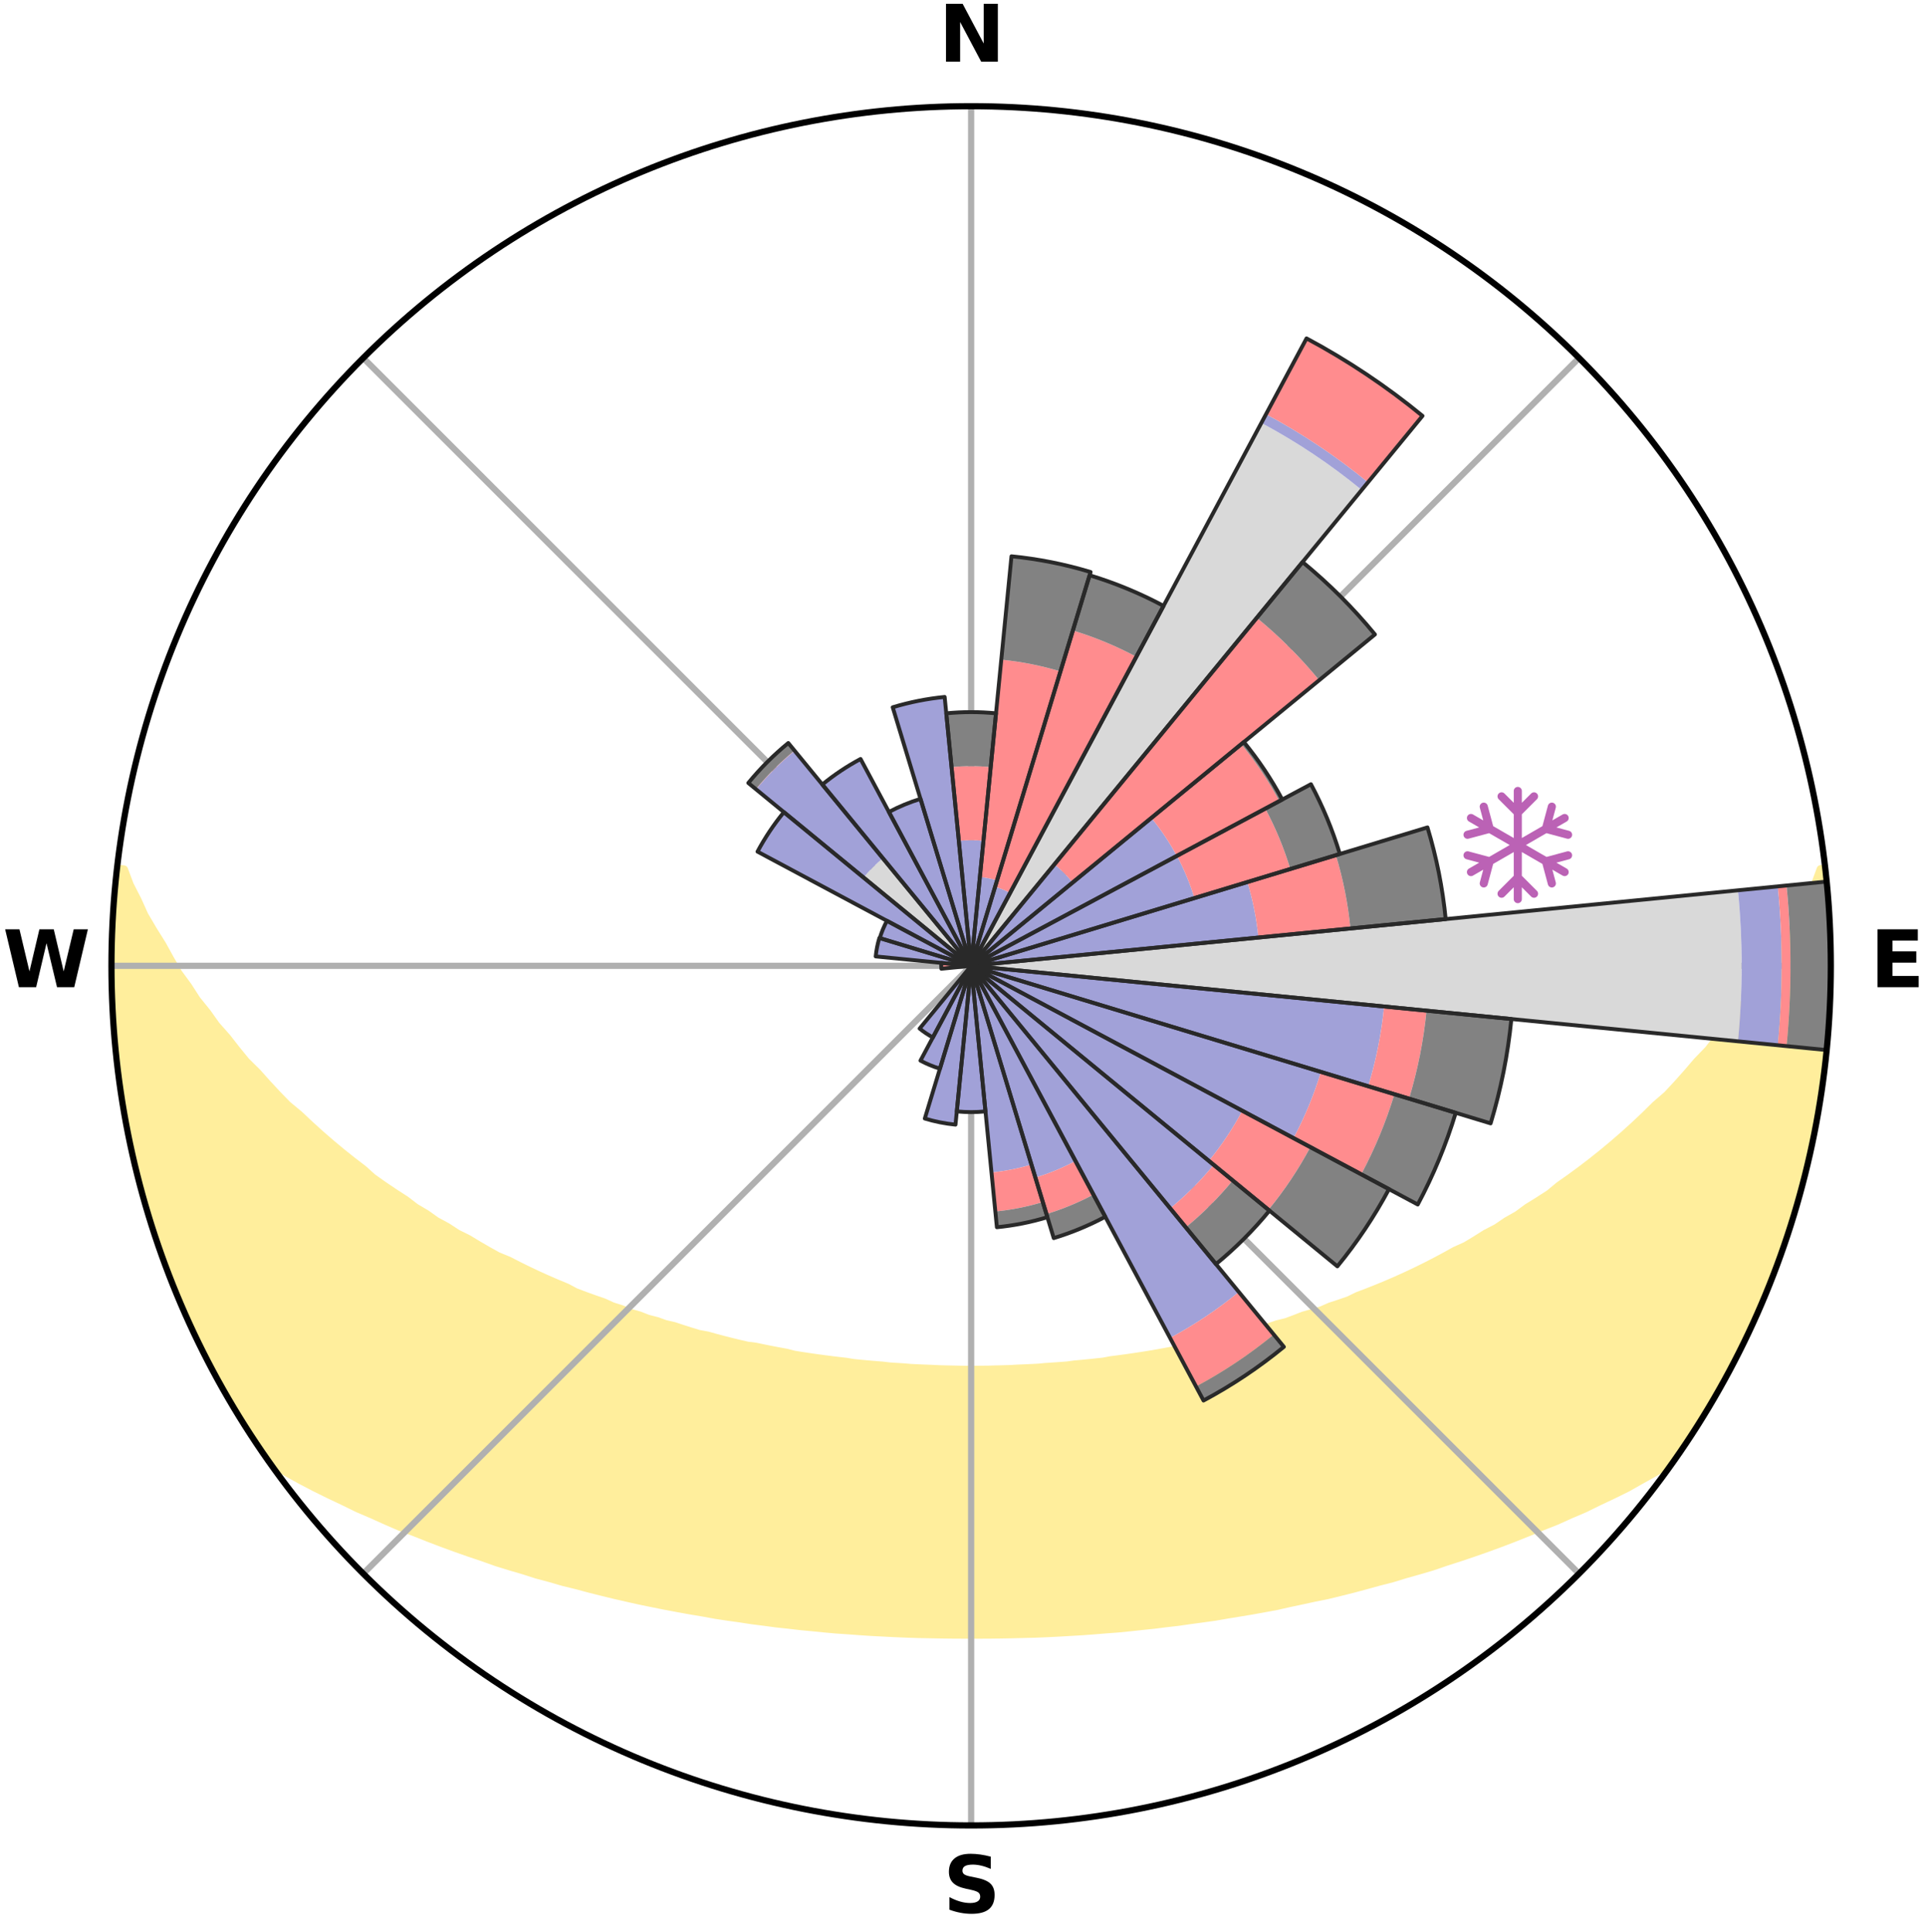 <?xml version="1.0" encoding="utf-8" standalone="no"?>
<!DOCTYPE svg PUBLIC "-//W3C//DTD SVG 1.1//EN"
  "http://www.w3.org/Graphics/SVG/1.1/DTD/svg11.dtd">
<svg xmlns:xlink="http://www.w3.org/1999/xlink" width="248.41pt" height="249.158pt" viewBox="0 0 248.41 249.158" xmlns="http://www.w3.org/2000/svg" version="1.1">
 <title>Ski Rose for Val Comelico - Padola</title>
 <defs>
  <style type="text/css">*{stroke-linejoin: round; stroke-linecap: butt}</style>
 </defs>
 <g id="figure_1">
  <g id="patch_1">
   <path d="M 0 249.158 
L 248.41 249.158 
L 248.41 0 
L 0 0 
z
" style="fill: #ffffff"/>
  </g>
  <g id="axes_1">
   <g id="patch_2">
    <path d="M 236.135 124.579 
C 236.135 110.018 233.267 95.599 227.695 82.147 
C 222.122 68.695 213.955 56.471 203.659 46.175 
C 193.363 35.879 181.139 27.711 167.687 22.139 
C 154.235 16.567 139.815 13.699 125.255 13.699 
C 110.694 13.699 96.275 16.567 82.823 22.139 
C 69.371 27.711 57.147 35.879 46.851 46.175 
C 36.555 56.471 28.387 68.695 22.815 82.147 
C 17.243 95.599 14.375 110.018 14.375 124.579 
C 14.375 139.14 17.243 153.559 22.815 167.011 
C 28.387 180.463 36.555 192.687 46.851 202.983 
C 57.147 213.279 69.371 221.447 82.823 227.019 
C 96.275 232.591 110.694 235.459 125.255 235.459 
C 139.815 235.459 154.235 232.591 167.687 227.019 
C 181.139 221.447 193.363 213.279 203.659 202.983 
C 213.955 192.687 222.122 180.463 227.695 167.011 
C 233.267 153.559 236.135 139.14 236.135 124.579 
M 125.255 124.579 
C 125.255 124.579 125.255 124.579 125.255 124.579 
C 125.255 124.579 125.255 124.579 125.255 124.579 
C 125.255 124.579 125.255 124.579 125.255 124.579 
C 125.255 124.579 125.255 124.579 125.255 124.579 
C 125.255 124.579 125.255 124.579 125.255 124.579 
C 125.255 124.579 125.255 124.579 125.255 124.579 
C 125.255 124.579 125.255 124.579 125.255 124.579 
C 125.255 124.579 125.255 124.579 125.255 124.579 
C 125.255 124.579 125.255 124.579 125.255 124.579 
C 125.255 124.579 125.255 124.579 125.255 124.579 
C 125.255 124.579 125.255 124.579 125.255 124.579 
C 125.255 124.579 125.255 124.579 125.255 124.579 
C 125.255 124.579 125.255 124.579 125.255 124.579 
C 125.255 124.579 125.255 124.579 125.255 124.579 
C 125.255 124.579 125.255 124.579 125.255 124.579 
C 125.255 124.579 125.255 124.579 125.255 124.579 
z
" style="fill: #ffffff"/>
   </g>
   <g id="PolyCollection_1">
    <defs>
     <path id="m552e029a68" d="M 235.353 -137.123 
L 234.809 -137.061 
L 234.069 -135.057 
L 233.061 -133.064 
L 231.987 -131.107 
L 231.063 -129.199 
L 229.89 -127.319 
L 228.884 -125.483 
L 227.633 -123.686 
L 226.556 -121.926 
L 225.239 -120.214 
L 224.102 -118.533 
L 222.936 -116.891 
L 221.536 -115.308 
L 220.319 -113.748 
L 218.873 -112.254 
L 217.612 -110.776 
L 216.33 -109.338 
L 215.03 -107.94 
L 213.509 -106.624 
L 212.175 -105.309 
L 210.827 -104.035 
L 209.465 -102.801 
L 208.09 -101.607 
L 206.705 -100.453 
L 205.309 -99.338 
L 203.905 -98.263 
L 202.494 -97.227 
L 201.077 -96.23 
L 199.838 -95.2 
L 198.41 -94.277 
L 196.98 -93.392 
L 195.724 -92.464 
L 194.29 -91.651 
L 193.026 -90.789 
L 191.593 -90.046 
L 190.326 -89.248 
L 189.057 -88.481 
L 187.631 -87.837 
L 186.364 -87.131 
L 185.098 -86.455 
L 183.834 -85.807 
L 182.572 -85.186 
L 181.313 -84.593 
L 180.058 -84.027 
L 178.807 -83.487 
L 177.562 -82.972 
L 176.323 -82.482 
L 175.09 -82.016 
L 173.982 -81.469 
L 172.76 -81.048 
L 171.547 -80.65 
L 170.449 -80.167 
L 169.249 -79.81 
L 168.059 -79.473 
L 166.975 -79.05 
L 165.894 -78.645 
L 164.727 -78.363 
L 163.656 -77.994 
L 162.508 -77.745 
L 161.449 -77.409 
L 160.395 -77.09 
L 159.345 -76.786 
L 158.233 -76.596 
L 157.196 -76.321 
L 156.165 -76.06 
L 155.139 -75.812 
L 154.119 -75.578 
L 153.104 -75.356 
L 152.094 -75.147 
L 151.091 -74.949 
L 150.093 -74.762 
L 149.101 -74.585 
L 148.114 -74.419 
L 147.133 -74.263 
L 146.158 -74.116 
L 145.187 -73.977 
L 144.223 -73.847 
L 143.263 -73.725 
L 142.33 -73.548 
L 141.378 -73.444 
L 140.431 -73.346 
L 139.488 -73.255 
L 138.55 -73.171 
L 137.627 -73.045 
L 136.695 -72.975 
L 135.767 -72.911 
L 134.842 -72.851 
L 133.926 -72.763 
L 133.006 -72.716 
L 132.088 -72.674 
L 131.173 -72.637 
L 130.261 -72.584 
L 129.349 -72.558 
L 128.438 -72.535 
L 127.528 -72.509 
L 126.619 -72.498 
L 125.709 -72.491 
L 124.8 -72.491 
L 123.891 -72.499 
L 122.982 -72.519 
L 122.072 -72.538 
L 121.161 -72.562 
L 120.251 -72.607 
L 119.337 -72.642 
L 118.422 -72.681 
L 117.505 -72.724 
L 116.591 -72.804 
L 115.669 -72.86 
L 114.745 -72.921 
L 113.827 -73.029 
L 112.897 -73.104 
L 111.963 -73.183 
L 111.025 -73.269 
L 110.083 -73.361 
L 109.155 -73.518 
L 108.206 -73.626 
L 107.252 -73.742 
L 106.293 -73.865 
L 105.329 -73.995 
L 104.36 -74.135 
L 103.385 -74.282 
L 102.405 -74.44 
L 101.458 -74.687 
L 100.469 -74.867 
L 99.475 -75.056 
L 98.475 -75.257 
L 97.47 -75.469 
L 96.405 -75.602 
L 95.386 -75.837 
L 94.361 -76.085 
L 93.33 -76.347 
L 92.295 -76.622 
L 91.254 -76.912 
L 90.135 -77.117 
L 89.082 -77.437 
L 88.024 -77.773 
L 86.961 -78.125 
L 85.807 -78.392 
L 84.734 -78.778 
L 83.562 -79.079 
L 82.479 -79.502 
L 81.29 -79.84 
L 80.198 -80.302 
L 78.995 -80.68 
L 77.897 -81.183 
L 76.68 -81.604 
L 75.456 -82.046 
L 74.224 -82.513 
L 73.115 -83.105 
L 71.875 -83.619 
L 70.629 -84.158 
L 69.379 -84.723 
L 68.125 -85.315 
L 66.868 -85.934 
L 65.609 -86.58 
L 64.195 -87.161 
L 62.929 -87.867 
L 61.664 -88.601 
L 60.4 -89.366 
L 58.972 -90.074 
L 57.709 -90.902 
L 56.278 -91.679 
L 55.021 -92.572 
L 53.592 -93.419 
L 52.343 -94.378 
L 50.92 -95.298 
L 49.5 -96.256 
L 48.085 -97.252 
L 46.866 -98.35 
L 45.466 -99.422 
L 44.074 -100.532 
L 42.693 -101.683 
L 41.322 -102.873 
L 39.964 -104.102 
L 38.619 -105.372 
L 37.087 -106.641 
L 35.772 -107.994 
L 34.475 -109.388 
L 33.197 -110.821 
L 31.732 -112.267 
L 30.495 -113.783 
L 29.282 -115.338 
L 27.885 -116.916 
L 26.722 -118.553 
L 25.377 -120.218 
L 24.272 -121.935 
L 22.989 -123.687 
L 21.948 -125.481 
L 20.942 -127.311 
L 19.769 -129.185 
L 18.642 -131.1 
L 17.767 -133.039 
L 16.752 -135.027 
L 16.003 -137.027 
L 15.092 -137.131 
L 15.092 -137.131 
L 14.939 -135.201 
L 14.754 -133.276 
L 14.733 -131.339 
L 14.498 -129.415 
L 14.476 -127.48 
L 14.486 -125.546 
L 14.417 -123.612 
L 14.492 -121.679 
L 14.489 -119.743 
L 14.628 -117.813 
L 14.798 -115.886 
L 14.893 -113.952 
L 15.125 -112.031 
L 15.387 -110.115 
L 15.679 -108.203 
L 15.903 -106.28 
L 16.256 -104.377 
L 16.638 -102.481 
L 17.051 -100.591 
L 17.492 -98.708 
L 17.964 -96.832 
L 18.465 -94.964 
L 18.996 -93.104 
L 19.557 -91.253 
L 20.149 -89.411 
L 20.771 -87.579 
L 21.424 -85.758 
L 22.107 -83.948 
L 22.822 -82.15 
L 23.65 -80.4 
L 24.419 -78.625 
L 25.231 -76.87 
L 26.076 -75.13 
L 26.957 -73.408 
L 27.872 -71.705 
L 28.764 -69.987 
L 29.743 -68.319 
L 30.716 -66.646 
L 31.755 -65.013 
L 32.801 -63.385 
L 33.882 -61.78 
L 35.14 -60.301 
L 36.942 -59.231 
L 38.773 -58.219 
L 40.616 -57.254 
L 42.472 -56.339 
L 44.33 -55.462 
L 46.131 -54.576 
L 47.993 -53.781 
L 49.793 -52.969 
L 51.592 -52.19 
L 53.436 -51.496 
L 55.226 -50.784 
L 57.01 -50.102 
L 58.788 -49.452 
L 60.559 -48.83 
L 62.323 -48.237 
L 64.041 -47.623 
L 65.791 -47.084 
L 67.532 -46.572 
L 69.227 -46.031 
L 70.952 -45.568 
L 72.636 -45.081 
L 74.343 -44.664 
L 76.009 -44.217 
L 77.672 -43.799 
L 79.323 -43.396 
L 80.971 -43.019 
L 82.609 -42.656 
L 84.242 -42.319 
L 85.864 -41.994 
L 87.482 -41.693 
L 89.089 -41.403 
L 90.692 -41.136 
L 92.271 -40.845 
L 93.858 -40.604 
L 95.44 -40.384 
L 97.003 -40.143 
L 98.57 -39.945 
L 100.123 -39.735 
L 101.68 -39.571 
L 103.224 -39.39 
L 104.768 -39.245 
L 106.303 -39.091 
L 107.834 -38.952 
L 109.366 -38.85 
L 110.89 -38.736 
L 112.411 -38.636 
L 113.93 -38.559 
L 115.445 -38.482 
L 116.958 -38.418 
L 118.47 -38.367 
L 119.98 -38.338 
L 121.488 -38.309 
L 122.995 -38.292 
L 124.502 -38.285 
L 126.008 -38.284 
L 127.514 -38.291 
L 129.022 -38.308 
L 130.53 -38.336 
L 132.039 -38.377 
L 133.552 -38.414 
L 135.065 -38.478 
L 136.58 -38.554 
L 138.098 -38.643 
L 139.621 -38.731 
L 141.145 -38.844 
L 142.672 -38.97 
L 144.209 -39.084 
L 145.744 -39.237 
L 147.283 -39.404 
L 148.832 -39.562 
L 150.38 -39.758 
L 151.943 -39.935 
L 153.501 -40.161 
L 155.074 -40.373 
L 156.656 -40.592 
L 158.23 -40.866 
L 159.823 -41.124 
L 161.426 -41.39 
L 163.034 -41.68 
L 164.653 -41.98 
L 166.256 -42.344 
L 167.884 -42.689 
L 169.524 -43.046 
L 171.195 -43.38 
L 172.847 -43.784 
L 174.51 -44.201 
L 176.176 -44.648 
L 177.854 -45.111 
L 179.569 -45.551 
L 181.256 -46.068 
L 182.989 -46.555 
L 184.731 -47.068 
L 186.443 -47.655 
L 188.201 -48.22 
L 189.965 -48.813 
L 191.737 -49.434 
L 193.516 -50.085 
L 195.301 -50.766 
L 197.09 -51.479 
L 198.885 -52.223 
L 200.734 -52.952 
L 202.535 -53.765 
L 204.398 -54.559 
L 206.2 -55.445 
L 208.057 -56.322 
L 209.914 -57.238 
L 211.698 -58.249 
L 213.524 -59.264 
L 215.331 -60.329 
L 216.634 -61.776 
L 217.698 -63.392 
L 218.768 -65.005 
L 219.784 -66.651 
L 220.745 -68.331 
L 221.743 -69.989 
L 222.615 -71.717 
L 223.522 -73.424 
L 224.382 -75.156 
L 225.313 -76.854 
L 226.062 -78.638 
L 226.913 -80.377 
L 227.656 -82.163 
L 228.402 -83.948 
L 229.102 -85.752 
L 229.754 -87.574 
L 230.359 -89.412 
L 230.918 -91.264 
L 231.542 -93.095 
L 232.065 -94.958 
L 232.488 -96.847 
L 233.037 -98.703 
L 233.371 -100.61 
L 233.836 -102.488 
L 234.234 -104.381 
L 234.596 -106.282 
L 234.79 -108.209 
L 235.096 -110.118 
L 235.348 -112.036 
L 235.579 -113.956 
L 235.772 -115.881 
L 235.926 -117.81 
L 235.863 -119.75 
L 235.938 -121.681 
L 235.984 -123.613 
L 235.996 -125.545 
L 235.968 -127.478 
L 235.912 -129.41 
L 235.823 -131.342 
L 235.701 -133.271 
L 235.539 -135.198 
L 235.353 -137.123 
z
" style="stroke: #ffee9c"/>
    </defs>
    <g clip-path="url(#pad8ca9c990)">
     <use xlink:href="#m552e029a68" x="0" y="249.158" style="fill: #ffee9c; stroke: #ffee9c"/>
    </g>
   </g>
   <g id="matplotlib.axis_1">
    <g id="xtick_1">
     <g id="line2d_1">
      <path d="M 125.255 124.579 
L 125.255 13.699 
" clip-path="url(#pad8ca9c990)" style="fill: none; stroke: #b0b0b0; stroke-width: 0.8; stroke-linecap: square"/>
     </g>
     <g id="text_1">
      <!-- N -->
      <g transform="translate(121.07 7.958) scale(0.1 -0.1)">
       <defs>
        <path id="DejaVuSans-Bold-4e" d="M 588 4666 
L 1931 4666 
L 3628 1466 
L 3628 4666 
L 4769 4666 
L 4769 0 
L 3425 0 
L 1728 3200 
L 1728 0 
L 588 0 
L 588 4666 
z
" transform="scale(0.016)"/>
       </defs>
       <use xlink:href="#DejaVuSans-Bold-4e"/>
      </g>
     </g>
    </g>
    <g id="xtick_2">
     <g id="line2d_2">
      <path d="M 125.255 124.579 
L 203.659 46.175 
" clip-path="url(#pad8ca9c990)" style="fill: none; stroke: #b0b0b0; stroke-width: 0.8; stroke-linecap: square"/>
     </g>
    </g>
    <g id="xtick_3">
     <g id="line2d_3">
      <path d="M 125.255 124.579 
L 236.135 124.579 
" clip-path="url(#pad8ca9c990)" style="fill: none; stroke: #b0b0b0; stroke-width: 0.8; stroke-linecap: square"/>
     </g>
     <g id="text_2">
      <!-- E -->
      <g transform="translate(241.219 127.338) scale(0.1 -0.1)">
       <defs>
        <path id="DejaVuSans-Bold-45" d="M 588 4666 
L 3834 4666 
L 3834 3756 
L 1791 3756 
L 1791 2888 
L 3713 2888 
L 3713 1978 
L 1791 1978 
L 1791 909 
L 3903 909 
L 3903 0 
L 588 0 
L 588 4666 
z
" transform="scale(0.016)"/>
       </defs>
       <use xlink:href="#DejaVuSans-Bold-45"/>
      </g>
     </g>
    </g>
    <g id="xtick_4">
     <g id="line2d_4">
      <path d="M 125.255 124.579 
L 203.659 202.983 
" clip-path="url(#pad8ca9c990)" style="fill: none; stroke: #b0b0b0; stroke-width: 0.8; stroke-linecap: square"/>
     </g>
    </g>
    <g id="xtick_5">
     <g id="line2d_5">
      <path d="M 125.255 124.579 
L 125.255 235.459 
" clip-path="url(#pad8ca9c990)" style="fill: none; stroke: #b0b0b0; stroke-width: 0.8; stroke-linecap: square"/>
     </g>
     <g id="text_3">
      <!-- S -->
      <g transform="translate(121.654 246.718) scale(0.1 -0.1)">
       <defs>
        <path id="DejaVuSans-Bold-53" d="M 3834 4519 
L 3834 3531 
Q 3450 3703 3084 3790 
Q 2719 3878 2394 3878 
Q 1963 3878 1756 3759 
Q 1550 3641 1550 3391 
Q 1550 3203 1689 3098 
Q 1828 2994 2194 2919 
L 2706 2816 
Q 3484 2659 3812 2340 
Q 4141 2022 4141 1434 
Q 4141 663 3683 286 
Q 3225 -91 2284 -91 
Q 1841 -91 1394 -6 
Q 947 78 500 244 
L 500 1259 
Q 947 1022 1364 901 
Q 1781 781 2169 781 
Q 2563 781 2772 912 
Q 2981 1044 2981 1288 
Q 2981 1506 2839 1625 
Q 2697 1744 2272 1838 
L 1806 1941 
Q 1106 2091 782 2419 
Q 459 2747 459 3303 
Q 459 4000 909 4375 
Q 1359 4750 2203 4750 
Q 2588 4750 2994 4692 
Q 3400 4634 3834 4519 
z
" transform="scale(0.016)"/>
       </defs>
       <use xlink:href="#DejaVuSans-Bold-53"/>
      </g>
     </g>
    </g>
    <g id="xtick_6">
     <g id="line2d_6">
      <path d="M 125.255 124.579 
L 46.851 202.983 
" clip-path="url(#pad8ca9c990)" style="fill: none; stroke: #b0b0b0; stroke-width: 0.8; stroke-linecap: square"/>
     </g>
    </g>
    <g id="xtick_7">
     <g id="line2d_7">
      <path d="M 125.255 124.579 
L 14.375 124.579 
" clip-path="url(#pad8ca9c990)" style="fill: none; stroke: #b0b0b0; stroke-width: 0.8; stroke-linecap: square"/>
     </g>
     <g id="text_4">
      <!-- W -->
      <g transform="translate(0.36 127.338) scale(0.1 -0.1)">
       <defs>
        <path id="DejaVuSans-Bold-57" d="M 191 4666 
L 1344 4666 
L 2150 1275 
L 2950 4666 
L 4109 4666 
L 4909 1275 
L 5716 4666 
L 6859 4666 
L 5759 0 
L 4372 0 
L 3525 3547 
L 2688 0 
L 1300 0 
L 191 4666 
z
" transform="scale(0.016)"/>
       </defs>
       <use xlink:href="#DejaVuSans-Bold-57"/>
      </g>
     </g>
    </g>
    <g id="xtick_8">
     <g id="line2d_8">
      <path d="M 125.255 124.579 
L 46.851 46.175 
" clip-path="url(#pad8ca9c990)" style="fill: none; stroke: #b0b0b0; stroke-width: 0.8; stroke-linecap: square"/>
     </g>
    </g>
   </g>
   <g id="matplotlib.axis_2"/>
   <g id="patch_3">
    <path d="M 125.255 124.579 
C 125.255 124.579 125.255 124.579 125.255 124.579 
C 125.255 124.579 125.255 124.579 125.255 124.579 
L 125.255 124.579 
C 125.255 124.579 125.255 124.579 125.255 124.579 
C 125.255 124.579 125.255 124.579 125.255 124.579 
z
" clip-path="url(#pad8ca9c990)" style="fill: #d9d9d9"/>
   </g>
   <g id="patch_4">
    <path d="M 125.255 124.579 
C 125.255 124.579 125.255 124.579 125.255 124.579 
C 125.255 124.579 125.255 124.579 125.255 124.579 
L 125.255 124.579 
C 125.255 124.579 125.255 124.579 125.255 124.579 
C 125.255 124.579 125.255 124.579 125.255 124.579 
z
" clip-path="url(#pad8ca9c990)" style="fill: #d9d9d9"/>
   </g>
   <g id="patch_5">
    <path d="M 125.255 124.579 
C 125.255 124.579 125.255 124.579 125.255 124.579 
C 125.255 124.579 125.255 124.579 125.255 124.579 
L 125.255 124.579 
C 125.255 124.579 125.255 124.579 125.255 124.579 
C 125.255 124.579 125.255 124.579 125.255 124.579 
z
" clip-path="url(#pad8ca9c990)" style="fill: #d9d9d9"/>
   </g>
   <g id="patch_6">
    <path d="M 125.255 124.579 
C 125.255 124.579 125.255 124.579 125.255 124.579 
C 125.255 124.579 125.255 124.579 125.255 124.579 
L 175.628 63.199 
C 173.619 61.551 171.53 60.001 169.369 58.557 
C 167.208 57.114 164.977 55.777 162.685 54.551 
z
" clip-path="url(#pad8ca9c990)" style="fill: #d9d9d9"/>
   </g>
   <g id="patch_7">
    <path d="M 125.255 124.579 
C 125.255 124.579 125.255 124.579 125.255 124.579 
C 125.255 124.579 125.255 124.579 125.255 124.579 
L 125.255 124.579 
C 125.255 124.579 125.255 124.579 125.255 124.579 
C 125.255 124.579 125.255 124.579 125.255 124.579 
z
" clip-path="url(#pad8ca9c990)" style="fill: #d9d9d9"/>
   </g>
   <g id="patch_8">
    <path d="M 125.255 124.579 
C 125.255 124.579 125.255 124.579 125.255 124.579 
C 125.255 124.579 125.255 124.579 125.255 124.579 
L 125.255 124.579 
C 125.255 124.579 125.255 124.579 125.255 124.579 
C 125.255 124.579 125.255 124.579 125.255 124.579 
z
" clip-path="url(#pad8ca9c990)" style="fill: #d9d9d9"/>
   </g>
   <g id="patch_9">
    <path d="M 125.255 124.579 
C 125.255 124.579 125.255 124.579 125.255 124.579 
C 125.255 124.579 125.255 124.579 125.255 124.579 
L 125.255 124.579 
C 125.255 124.579 125.255 124.579 125.255 124.579 
C 125.255 124.579 125.255 124.579 125.255 124.579 
z
" clip-path="url(#pad8ca9c990)" style="fill: #d9d9d9"/>
   </g>
   <g id="patch_10">
    <path d="M 125.255 124.579 
C 125.255 124.579 125.255 124.579 125.255 124.579 
C 125.255 124.579 125.255 124.579 125.255 124.579 
L 125.255 124.579 
C 125.255 124.579 125.255 124.579 125.255 124.579 
C 125.255 124.579 125.255 124.579 125.255 124.579 
z
" clip-path="url(#pad8ca9c990)" style="fill: #d9d9d9"/>
   </g>
   <g id="patch_11">
    <path d="M 125.255 124.579 
C 125.255 124.579 125.255 124.579 125.255 124.579 
C 125.255 124.579 125.255 124.579 125.255 124.579 
L 224.156 134.32 
C 224.475 131.083 224.635 127.832 224.635 124.579 
C 224.635 121.326 224.475 118.075 224.156 114.838 
z
" clip-path="url(#pad8ca9c990)" style="fill: #d9d9d9"/>
   </g>
   <g id="patch_12">
    <path d="M 125.255 124.579 
C 125.255 124.579 125.255 124.579 125.255 124.579 
C 125.255 124.579 125.255 124.579 125.255 124.579 
L 125.255 124.579 
C 125.255 124.579 125.255 124.579 125.255 124.579 
C 125.255 124.579 125.255 124.579 125.255 124.579 
z
" clip-path="url(#pad8ca9c990)" style="fill: #d9d9d9"/>
   </g>
   <g id="patch_13">
    <path d="M 125.255 124.579 
C 125.255 124.579 125.255 124.579 125.255 124.579 
C 125.255 124.579 125.255 124.579 125.255 124.579 
L 125.255 124.579 
C 125.255 124.579 125.255 124.579 125.255 124.579 
C 125.255 124.579 125.255 124.579 125.255 124.579 
z
" clip-path="url(#pad8ca9c990)" style="fill: #d9d9d9"/>
   </g>
   <g id="patch_14">
    <path d="M 125.255 124.579 
C 125.255 124.579 125.255 124.579 125.255 124.579 
C 125.255 124.579 125.255 124.579 125.255 124.579 
L 125.255 124.579 
C 125.255 124.579 125.255 124.579 125.255 124.579 
C 125.255 124.579 125.255 124.579 125.255 124.579 
z
" clip-path="url(#pad8ca9c990)" style="fill: #d9d9d9"/>
   </g>
   <g id="patch_15">
    <path d="M 125.255 124.579 
C 125.255 124.579 125.255 124.579 125.255 124.579 
C 125.255 124.579 125.255 124.579 125.255 124.579 
L 125.255 124.579 
C 125.255 124.579 125.255 124.579 125.255 124.579 
C 125.255 124.579 125.255 124.579 125.255 124.579 
z
" clip-path="url(#pad8ca9c990)" style="fill: #d9d9d9"/>
   </g>
   <g id="patch_16">
    <path d="M 125.255 124.579 
C 125.255 124.579 125.255 124.579 125.255 124.579 
C 125.255 124.579 125.255 124.579 125.255 124.579 
L 125.255 124.579 
C 125.255 124.579 125.255 124.579 125.255 124.579 
C 125.255 124.579 125.255 124.579 125.255 124.579 
z
" clip-path="url(#pad8ca9c990)" style="fill: #d9d9d9"/>
   </g>
   <g id="patch_17">
    <path d="M 125.255 124.579 
C 125.255 124.579 125.255 124.579 125.255 124.579 
C 125.255 124.579 125.255 124.579 125.255 124.579 
L 125.255 124.579 
C 125.255 124.579 125.255 124.579 125.255 124.579 
C 125.255 124.579 125.255 124.579 125.255 124.579 
z
" clip-path="url(#pad8ca9c990)" style="fill: #d9d9d9"/>
   </g>
   <g id="patch_18">
    <path d="M 125.255 124.579 
C 125.255 124.579 125.255 124.579 125.255 124.579 
C 125.255 124.579 125.255 124.579 125.255 124.579 
L 125.255 124.579 
C 125.255 124.579 125.255 124.579 125.255 124.579 
C 125.255 124.579 125.255 124.579 125.255 124.579 
z
" clip-path="url(#pad8ca9c990)" style="fill: #d9d9d9"/>
   </g>
   <g id="patch_19">
    <path d="M 125.255 124.579 
C 125.255 124.579 125.255 124.579 125.255 124.579 
C 125.255 124.579 125.255 124.579 125.255 124.579 
L 125.255 124.579 
C 125.255 124.579 125.255 124.579 125.255 124.579 
C 125.255 124.579 125.255 124.579 125.255 124.579 
z
" clip-path="url(#pad8ca9c990)" style="fill: #d9d9d9"/>
   </g>
   <g id="patch_20">
    <path d="M 125.255 124.579 
C 125.255 124.579 125.255 124.579 125.255 124.579 
C 125.255 124.579 125.255 124.579 125.255 124.579 
L 125.255 124.579 
C 125.255 124.579 125.255 124.579 125.255 124.579 
C 125.255 124.579 125.255 124.579 125.255 124.579 
z
" clip-path="url(#pad8ca9c990)" style="fill: #d9d9d9"/>
   </g>
   <g id="patch_21">
    <path d="M 125.255 124.579 
C 125.255 124.579 125.255 124.579 125.255 124.579 
C 125.255 124.579 125.255 124.579 125.255 124.579 
L 125.255 124.579 
C 125.255 124.579 125.255 124.579 125.255 124.579 
C 125.255 124.579 125.255 124.579 125.255 124.579 
z
" clip-path="url(#pad8ca9c990)" style="fill: #d9d9d9"/>
   </g>
   <g id="patch_22">
    <path d="M 125.255 124.579 
C 125.255 124.579 125.255 124.579 125.255 124.579 
C 125.255 124.579 125.255 124.579 125.255 124.579 
L 125.255 124.579 
C 125.255 124.579 125.255 124.579 125.255 124.579 
C 125.255 124.579 125.255 124.579 125.255 124.579 
z
" clip-path="url(#pad8ca9c990)" style="fill: #d9d9d9"/>
   </g>
   <g id="patch_23">
    <path d="M 125.255 124.579 
C 125.255 124.579 125.255 124.579 125.255 124.579 
C 125.255 124.579 125.255 124.579 125.255 124.579 
L 125.255 124.579 
C 125.255 124.579 125.255 124.579 125.255 124.579 
C 125.255 124.579 125.255 124.579 125.255 124.579 
z
" clip-path="url(#pad8ca9c990)" style="fill: #d9d9d9"/>
   </g>
   <g id="patch_24">
    <path d="M 125.255 124.579 
C 125.255 124.579 125.255 124.579 125.255 124.579 
C 125.255 124.579 125.255 124.579 125.255 124.579 
L 125.255 124.579 
C 125.255 124.579 125.255 124.579 125.255 124.579 
C 125.255 124.579 125.255 124.579 125.255 124.579 
z
" clip-path="url(#pad8ca9c990)" style="fill: #d9d9d9"/>
   </g>
   <g id="patch_25">
    <path d="M 125.255 124.579 
C 125.255 124.579 125.255 124.579 125.255 124.579 
C 125.255 124.579 125.255 124.579 125.255 124.579 
L 125.255 124.579 
C 125.255 124.579 125.255 124.579 125.255 124.579 
C 125.255 124.579 125.255 124.579 125.255 124.579 
z
" clip-path="url(#pad8ca9c990)" style="fill: #d9d9d9"/>
   </g>
   <g id="patch_26">
    <path d="M 125.255 124.579 
C 125.255 124.579 125.255 124.579 125.255 124.579 
C 125.255 124.579 125.255 124.579 125.255 124.579 
L 125.255 124.579 
C 125.255 124.579 125.255 124.579 125.255 124.579 
C 125.255 124.579 125.255 124.579 125.255 124.579 
z
" clip-path="url(#pad8ca9c990)" style="fill: #d9d9d9"/>
   </g>
   <g id="patch_27">
    <path d="M 125.255 124.579 
C 125.255 124.579 125.255 124.579 125.255 124.579 
C 125.255 124.579 125.255 124.579 125.255 124.579 
L 125.255 124.579 
C 125.255 124.579 125.255 124.579 125.255 124.579 
C 125.255 124.579 125.255 124.579 125.255 124.579 
z
" clip-path="url(#pad8ca9c990)" style="fill: #d9d9d9"/>
   </g>
   <g id="patch_28">
    <path d="M 125.255 124.579 
C 125.255 124.579 125.255 124.579 125.255 124.579 
C 125.255 124.579 125.255 124.579 125.255 124.579 
L 125.255 124.579 
C 125.255 124.579 125.255 124.579 125.255 124.579 
C 125.255 124.579 125.255 124.579 125.255 124.579 
z
" clip-path="url(#pad8ca9c990)" style="fill: #d9d9d9"/>
   </g>
   <g id="patch_29">
    <path d="M 125.255 124.579 
C 125.255 124.579 125.255 124.579 125.255 124.579 
C 125.255 124.579 125.255 124.579 125.255 124.579 
L 125.255 124.579 
C 125.255 124.579 125.255 124.579 125.255 124.579 
C 125.255 124.579 125.255 124.579 125.255 124.579 
z
" clip-path="url(#pad8ca9c990)" style="fill: #d9d9d9"/>
   </g>
   <g id="patch_30">
    <path d="M 125.255 124.579 
C 125.255 124.579 125.255 124.579 125.255 124.579 
C 125.255 124.579 125.255 124.579 125.255 124.579 
L 125.255 124.579 
C 125.255 124.579 125.255 124.579 125.255 124.579 
C 125.255 124.579 125.255 124.579 125.255 124.579 
z
" clip-path="url(#pad8ca9c990)" style="fill: #d9d9d9"/>
   </g>
   <g id="patch_31">
    <path d="M 125.255 124.579 
C 125.255 124.579 125.255 124.579 125.255 124.579 
C 125.255 124.579 125.255 124.579 125.255 124.579 
L 113.867 110.703 
C 113.413 111.076 112.977 111.471 112.562 111.886 
C 112.147 112.302 111.752 112.737 111.379 113.191 
z
" clip-path="url(#pad8ca9c990)" style="fill: #d9d9d9"/>
   </g>
   <g id="patch_32">
    <path d="M 125.255 124.579 
C 125.255 124.579 125.255 124.579 125.255 124.579 
C 125.255 124.579 125.255 124.579 125.255 124.579 
L 125.255 124.579 
C 125.255 124.579 125.255 124.579 125.255 124.579 
C 125.255 124.579 125.255 124.579 125.255 124.579 
z
" clip-path="url(#pad8ca9c990)" style="fill: #d9d9d9"/>
   </g>
   <g id="patch_33">
    <path d="M 125.255 124.579 
C 125.255 124.579 125.255 124.579 125.255 124.579 
C 125.255 124.579 125.255 124.579 125.255 124.579 
L 125.255 124.579 
C 125.255 124.579 125.255 124.579 125.255 124.579 
C 125.255 124.579 125.255 124.579 125.255 124.579 
z
" clip-path="url(#pad8ca9c990)" style="fill: #d9d9d9"/>
   </g>
   <g id="patch_34">
    <path d="M 125.255 124.579 
C 125.255 124.579 125.255 124.579 125.255 124.579 
C 125.255 124.579 125.255 124.579 125.255 124.579 
L 125.255 124.579 
C 125.255 124.579 125.255 124.579 125.255 124.579 
C 125.255 124.579 125.255 124.579 125.255 124.579 
z
" clip-path="url(#pad8ca9c990)" style="fill: #d9d9d9"/>
   </g>
   <g id="patch_35">
    <path d="M 125.255 124.579 
C 125.255 124.579 125.255 124.579 125.255 124.579 
C 125.255 124.579 125.255 124.579 125.255 124.579 
L 126.843 108.451 
C 126.315 108.399 125.785 108.373 125.255 108.373 
C 124.724 108.373 124.194 108.399 123.666 108.451 
z
" clip-path="url(#pad8ca9c990)" style="fill: #a1a1d8"/>
   </g>
   <g id="patch_36">
    <path d="M 125.255 124.579 
C 125.255 124.579 125.255 124.579 125.255 124.579 
C 125.255 124.579 125.255 124.579 125.255 124.579 
L 128.599 113.556 
C 128.238 113.447 127.872 113.355 127.502 113.282 
C 127.132 113.208 126.759 113.153 126.384 113.116 
z
" clip-path="url(#pad8ca9c990)" style="fill: #a1a1d8"/>
   </g>
   <g id="patch_37">
    <path d="M 125.255 124.579 
C 125.255 124.579 125.255 124.579 125.255 124.579 
C 125.255 124.579 125.255 124.579 125.255 124.579 
L 130.282 115.174 
C 129.974 115.01 129.658 114.86 129.336 114.727 
C 129.013 114.593 128.685 114.475 128.35 114.374 
z
" clip-path="url(#pad8ca9c990)" style="fill: #a1a1d8"/>
   </g>
   <g id="patch_38">
    <path d="M 162.685 54.551 
C 164.977 55.777 167.208 57.114 169.369 58.557 
C 171.53 60.001 173.619 61.551 175.628 63.199 
L 176.438 62.212 
C 174.397 60.537 172.274 58.963 170.079 57.496 
C 167.883 56.029 165.616 54.67 163.287 53.425 
z
" clip-path="url(#pad8ca9c990)" style="fill: #a1a1d8"/>
   </g>
   <g id="patch_39">
    <path d="M 125.255 124.579 
C 125.255 124.579 125.255 124.579 125.255 124.579 
C 125.255 124.579 125.255 124.579 125.255 124.579 
L 138.351 113.831 
C 137.999 113.403 137.626 112.992 137.234 112.6 
C 136.842 112.207 136.431 111.835 136.002 111.483 
z
" clip-path="url(#pad8ca9c990)" style="fill: #a1a1d8"/>
   </g>
   <g id="patch_40">
    <path d="M 125.255 124.579 
C 125.255 124.579 125.255 124.579 125.255 124.579 
C 125.255 124.579 125.255 124.579 125.255 124.579 
L 151.777 110.403 
C 151.313 109.535 150.806 108.69 150.26 107.871 
C 149.713 107.053 149.126 106.262 148.501 105.501 
z
" clip-path="url(#pad8ca9c990)" style="fill: #a1a1d8"/>
   </g>
   <g id="patch_41">
    <path d="M 125.255 124.579 
C 125.255 124.579 125.255 124.579 125.255 124.579 
C 125.255 124.579 125.255 124.579 125.255 124.579 
L 154.054 115.843 
C 153.768 114.9 153.436 113.972 153.059 113.062 
C 152.682 112.152 152.261 111.261 151.797 110.392 
z
" clip-path="url(#pad8ca9c990)" style="fill: #a1a1d8"/>
   </g>
   <g id="patch_42">
    <path d="M 125.255 124.579 
C 125.255 124.579 125.255 124.579 125.255 124.579 
C 125.255 124.579 125.255 124.579 125.255 124.579 
L 162.309 120.93 
C 162.19 119.717 162.011 118.51 161.773 117.315 
C 161.535 116.12 161.239 114.937 160.885 113.771 
z
" clip-path="url(#pad8ca9c990)" style="fill: #a1a1d8"/>
   </g>
   <g id="patch_43">
    <path d="M 224.156 114.838 
C 224.475 118.075 224.635 121.326 224.635 124.579 
C 224.635 127.832 224.475 131.083 224.156 134.32 
L 229.297 134.826 
C 229.632 131.421 229.8 128.001 229.8 124.579 
C 229.8 121.157 229.632 117.737 229.297 114.332 
z
" clip-path="url(#pad8ca9c990)" style="fill: #a1a1d8"/>
   </g>
   <g id="patch_44">
    <path d="M 125.255 124.579 
C 125.255 124.579 125.255 124.579 125.255 124.579 
C 125.255 124.579 125.255 124.579 125.255 124.579 
L 176.474 140.116 
C 176.982 138.44 177.408 136.739 177.75 135.021 
C 178.092 133.303 178.349 131.569 178.521 129.825 
z
" clip-path="url(#pad8ca9c990)" style="fill: #a1a1d8"/>
   </g>
   <g id="patch_45">
    <path d="M 125.255 124.579 
C 125.255 124.579 125.255 124.579 125.255 124.579 
C 125.255 124.579 125.255 124.579 125.255 124.579 
L 166.837 146.805 
C 167.564 145.444 168.224 144.048 168.815 142.622 
C 169.405 141.196 169.926 139.743 170.374 138.266 
z
" clip-path="url(#pad8ca9c990)" style="fill: #a1a1d8"/>
   </g>
   <g id="patch_46">
    <path d="M 125.255 124.579 
C 125.255 124.579 125.255 124.579 125.255 124.579 
C 125.255 124.579 125.255 124.579 125.255 124.579 
L 155.915 149.741 
C 156.739 148.738 157.512 147.694 158.234 146.615 
C 158.955 145.535 159.623 144.421 160.235 143.276 
z
" clip-path="url(#pad8ca9c990)" style="fill: #a1a1d8"/>
   </g>
   <g id="patch_47">
    <path d="M 125.255 124.579 
C 125.255 124.579 125.255 124.579 125.255 124.579 
C 125.255 124.579 125.255 124.579 125.255 124.579 
L 150.931 155.866 
C 151.956 155.026 152.938 154.135 153.874 153.199 
C 154.811 152.262 155.701 151.28 156.542 150.256 
z
" clip-path="url(#pad8ca9c990)" style="fill: #a1a1d8"/>
   </g>
   <g id="patch_48">
    <path d="M 125.255 124.579 
C 125.255 124.579 125.255 124.579 125.255 124.579 
C 125.255 124.579 125.255 124.579 125.255 124.579 
L 150.911 172.579 
C 152.482 171.739 154.011 170.823 155.493 169.833 
C 156.974 168.843 158.406 167.781 159.783 166.651 
z
" clip-path="url(#pad8ca9c990)" style="fill: #a1a1d8"/>
   </g>
   <g id="patch_49">
    <path d="M 125.255 124.579 
C 125.255 124.579 125.255 124.579 125.255 124.579 
C 125.255 124.579 125.255 124.579 125.255 124.579 
L 133.542 151.898 
C 134.436 151.627 135.317 151.312 136.18 150.955 
C 137.043 150.597 137.888 150.197 138.713 149.757 
z
" clip-path="url(#pad8ca9c990)" style="fill: #a1a1d8"/>
   </g>
   <g id="patch_50">
    <path d="M 125.255 124.579 
C 125.255 124.579 125.255 124.579 125.255 124.579 
C 125.255 124.579 125.255 124.579 125.255 124.579 
L 127.88 151.237 
C 128.753 151.151 129.621 151.022 130.481 150.851 
C 131.341 150.68 132.192 150.467 133.031 150.213 
z
" clip-path="url(#pad8ca9c990)" style="fill: #a1a1d8"/>
   </g>
   <g id="patch_51">
    <path d="M 125.255 124.579 
C 125.255 124.579 125.255 124.579 125.255 124.579 
C 125.255 124.579 125.255 124.579 125.255 124.579 
L 123.405 143.358 
C 124.02 143.418 124.637 143.449 125.255 143.449 
C 125.872 143.449 126.49 143.418 127.104 143.358 
z
" clip-path="url(#pad8ca9c990)" style="fill: #a1a1d8"/>
   </g>
   <g id="patch_52">
    <path d="M 125.255 124.579 
C 125.255 124.579 125.255 124.579 125.255 124.579 
C 125.255 124.579 125.255 124.579 125.255 124.579 
L 119.279 144.278 
C 119.924 144.474 120.578 144.637 121.239 144.769 
C 121.9 144.9 122.567 144.999 123.237 145.065 
z
" clip-path="url(#pad8ca9c990)" style="fill: #a1a1d8"/>
   </g>
   <g id="patch_53">
    <path d="M 125.255 124.579 
C 125.255 124.579 125.255 124.579 125.255 124.579 
C 125.255 124.579 125.255 124.579 125.255 124.579 
L 118.719 136.807 
C 119.119 137.021 119.53 137.215 119.949 137.389 
C 120.368 137.563 120.796 137.716 121.23 137.847 
z
" clip-path="url(#pad8ca9c990)" style="fill: #a1a1d8"/>
   </g>
   <g id="patch_54">
    <path d="M 125.255 124.579 
C 125.255 124.579 125.255 124.579 125.255 124.579 
C 125.255 124.579 125.255 124.579 125.255 124.579 
L 118.611 132.674 
C 118.876 132.891 119.152 133.096 119.437 133.286 
C 119.722 133.477 120.016 133.653 120.318 133.815 
z
" clip-path="url(#pad8ca9c990)" style="fill: #a1a1d8"/>
   </g>
   <g id="patch_55">
    <path d="M 125.255 124.579 
C 125.255 124.579 125.255 124.579 125.255 124.579 
C 125.255 124.579 125.255 124.579 125.255 124.579 
L 125.255 124.579 
C 125.255 124.579 125.255 124.579 125.255 124.579 
C 125.255 124.579 125.255 124.579 125.255 124.579 
z
" clip-path="url(#pad8ca9c990)" style="fill: #a1a1d8"/>
   </g>
   <g id="patch_56">
    <path d="M 125.255 124.579 
C 125.255 124.579 125.255 124.579 125.255 124.579 
C 125.255 124.579 125.255 124.579 125.255 124.579 
L 125.255 124.579 
C 125.255 124.579 125.255 124.579 125.255 124.579 
C 125.255 124.579 125.255 124.579 125.255 124.579 
z
" clip-path="url(#pad8ca9c990)" style="fill: #a1a1d8"/>
   </g>
   <g id="patch_57">
    <path d="M 125.255 124.579 
C 125.255 124.579 125.255 124.579 125.255 124.579 
C 125.255 124.579 125.255 124.579 125.255 124.579 
L 125.255 124.579 
C 125.255 124.579 125.255 124.579 125.255 124.579 
C 125.255 124.579 125.255 124.579 125.255 124.579 
z
" clip-path="url(#pad8ca9c990)" style="fill: #a1a1d8"/>
   </g>
   <g id="patch_58">
    <path d="M 125.255 124.579 
C 125.255 124.579 125.255 124.579 125.255 124.579 
C 125.255 124.579 125.255 124.579 125.255 124.579 
L 125.255 124.579 
C 125.255 124.579 125.255 124.579 125.255 124.579 
C 125.255 124.579 125.255 124.579 125.255 124.579 
z
" clip-path="url(#pad8ca9c990)" style="fill: #a1a1d8"/>
   </g>
   <g id="patch_59">
    <path d="M 125.255 124.579 
C 125.255 124.579 125.255 124.579 125.255 124.579 
C 125.255 124.579 125.255 124.579 125.255 124.579 
L 125.255 124.579 
C 125.255 124.579 125.255 124.579 125.255 124.579 
C 125.255 124.579 125.255 124.579 125.255 124.579 
z
" clip-path="url(#pad8ca9c990)" style="fill: #a1a1d8"/>
   </g>
   <g id="patch_60">
    <path d="M 125.255 124.579 
C 125.255 124.579 125.255 124.579 125.255 124.579 
C 125.255 124.579 125.255 124.579 125.255 124.579 
L 113.419 120.989 
C 113.301 121.376 113.203 121.769 113.124 122.166 
C 113.045 122.563 112.985 122.964 112.946 123.367 
z
" clip-path="url(#pad8ca9c990)" style="fill: #a1a1d8"/>
   </g>
   <g id="patch_61">
    <path d="M 125.255 124.579 
C 125.255 124.579 125.255 124.579 125.255 124.579 
C 125.255 124.579 125.255 124.579 125.255 124.579 
L 114.395 118.774 
C 114.205 119.13 114.033 119.494 113.878 119.867 
C 113.724 120.239 113.588 120.619 113.471 121.005 
z
" clip-path="url(#pad8ca9c990)" style="fill: #a1a1d8"/>
   </g>
   <g id="patch_62">
    <path d="M 125.255 124.579 
C 125.255 124.579 125.255 124.579 125.255 124.579 
C 125.255 124.579 125.255 124.579 125.255 124.579 
L 101.104 104.759 
C 100.455 105.549 99.845 106.371 99.277 107.221 
C 98.709 108.072 98.183 108.949 97.701 109.851 
z
" clip-path="url(#pad8ca9c990)" style="fill: #a1a1d8"/>
   </g>
   <g id="patch_63">
    <path d="M 111.379 113.191 
C 111.752 112.737 112.147 112.302 112.562 111.886 
C 112.977 111.471 113.413 111.076 113.867 110.703 
L 102.492 96.842 
C 101.584 97.587 100.713 98.376 99.882 99.207 
C 99.052 100.037 98.263 100.908 97.518 101.816 
z
" clip-path="url(#pad8ca9c990)" style="fill: #a1a1d8"/>
   </g>
   <g id="patch_64">
    <path d="M 125.255 124.579 
C 125.255 124.579 125.255 124.579 125.255 124.579 
C 125.255 124.579 125.255 124.579 125.255 124.579 
L 111.036 97.978 
C 110.166 98.443 109.318 98.951 108.497 99.5 
C 107.676 100.048 106.883 100.637 106.12 101.263 
z
" clip-path="url(#pad8ca9c990)" style="fill: #a1a1d8"/>
   </g>
   <g id="patch_65">
    <path d="M 125.255 124.579 
C 125.255 124.579 125.255 124.579 125.255 124.579 
C 125.255 124.579 125.255 124.579 125.255 124.579 
L 118.723 103.046 
C 118.018 103.26 117.324 103.508 116.644 103.79 
C 115.963 104.072 115.297 104.387 114.647 104.734 
z
" clip-path="url(#pad8ca9c990)" style="fill: #a1a1d8"/>
   </g>
   <g id="patch_66">
    <path d="M 125.255 124.579 
C 125.255 124.579 125.255 124.579 125.255 124.579 
C 125.255 124.579 125.255 124.579 125.255 124.579 
L 121.852 90.034 
C 120.722 90.145 119.597 90.312 118.483 90.534 
C 117.368 90.756 116.266 91.032 115.178 91.362 
z
" clip-path="url(#pad8ca9c990)" style="fill: #a1a1d8"/>
   </g>
   <g id="patch_67">
    <path d="M 123.666 108.451 
C 124.194 108.399 124.724 108.373 125.255 108.373 
C 125.785 108.373 126.315 108.399 126.843 108.451 
L 127.779 98.947 
C 126.94 98.864 126.098 98.823 125.255 98.823 
C 124.412 98.823 123.569 98.864 122.73 98.947 
z
" clip-path="url(#pad8ca9c990)" style="fill: #ff8c8e"/>
   </g>
   <g id="patch_68">
    <path d="M 126.384 113.116 
C 126.759 113.153 127.132 113.208 127.502 113.282 
C 127.872 113.355 128.238 113.447 128.599 113.556 
L 136.773 86.607 
C 135.531 86.23 134.27 85.914 132.996 85.661 
C 131.722 85.408 130.437 85.217 129.144 85.09 
z
" clip-path="url(#pad8ca9c990)" style="fill: #ff8c8e"/>
   </g>
   <g id="patch_69">
    <path d="M 128.35 114.374 
C 128.685 114.475 129.013 114.593 129.336 114.727 
C 129.658 114.86 129.974 115.01 130.282 115.174 
L 146.562 84.717 
C 145.257 84.02 143.919 83.387 142.552 82.82 
C 141.185 82.254 139.791 81.756 138.375 81.326 
z
" clip-path="url(#pad8ca9c990)" style="fill: #ff8c8e"/>
   </g>
   <g id="patch_70">
    <path d="M 163.287 53.425 
C 165.616 54.67 167.883 56.029 170.079 57.496 
C 172.274 58.963 174.397 60.537 176.438 62.212 
L 183.471 53.643 
C 181.149 51.738 178.735 49.947 176.237 48.278 
C 173.74 46.61 171.162 45.065 168.513 43.649 
z
" clip-path="url(#pad8ca9c990)" style="fill: #ff8c8e"/>
   </g>
   <g id="patch_71">
    <path d="M 136.002 111.483 
C 136.431 111.835 136.842 112.207 137.234 112.6 
C 137.626 112.992 137.999 113.403 138.351 113.831 
L 170.146 87.738 
C 168.94 86.269 167.663 84.859 166.319 83.515 
C 164.974 82.171 163.565 80.894 162.096 79.688 
z
" clip-path="url(#pad8ca9c990)" style="fill: #ff8c8e"/>
   </g>
   <g id="patch_72">
    <path d="M 148.501 105.501 
C 149.126 106.262 149.713 107.053 150.26 107.871 
C 150.806 108.69 151.313 109.535 151.777 110.403 
L 165.011 103.329 
C 164.316 102.028 163.557 100.761 162.737 99.534 
C 161.917 98.308 161.038 97.122 160.102 95.981 
z
" clip-path="url(#pad8ca9c990)" style="fill: #ff8c8e"/>
   </g>
   <g id="patch_73">
    <path d="M 151.797 110.392 
C 152.261 111.261 152.682 112.152 153.059 113.062 
C 153.436 113.972 153.768 114.9 154.054 115.843 
L 166.422 112.091 
C 166.014 110.744 165.539 109.417 165 108.116 
C 164.461 106.815 163.859 105.541 163.195 104.3 
z
" clip-path="url(#pad8ca9c990)" style="fill: #ff8c8e"/>
   </g>
   <g id="patch_74">
    <path d="M 160.885 113.771 
C 161.239 114.937 161.535 116.12 161.773 117.315 
C 162.011 118.51 162.19 119.717 162.309 120.93 
L 174.177 119.761 
C 174.02 118.159 173.783 116.567 173.47 114.989 
C 173.156 113.41 172.764 111.849 172.297 110.309 
z
" clip-path="url(#pad8ca9c990)" style="fill: #ff8c8e"/>
   </g>
   <g id="patch_75">
    <path d="M 229.297 114.332 
C 229.632 117.737 229.8 121.157 229.8 124.579 
C 229.8 128.001 229.632 131.421 229.297 134.826 
L 230.425 134.937 
C 230.764 131.495 230.933 128.038 230.933 124.579 
C 230.933 121.12 230.764 117.663 230.425 114.221 
z
" clip-path="url(#pad8ca9c990)" style="fill: #ff8c8e"/>
   </g>
   <g id="patch_76">
    <path d="M 178.521 129.825 
C 178.349 131.569 178.092 133.303 177.75 135.021 
C 177.408 136.739 176.982 138.44 176.474 140.116 
L 181.734 141.712 
C 182.295 139.863 182.765 137.988 183.142 136.093 
C 183.519 134.199 183.802 132.287 183.992 130.364 
z
" clip-path="url(#pad8ca9c990)" style="fill: #ff8c8e"/>
   </g>
   <g id="patch_77">
    <path d="M 170.374 138.266 
C 169.926 139.743 169.405 141.196 168.815 142.622 
C 168.224 144.048 167.564 145.444 166.837 146.805 
L 175.568 151.472 
C 176.448 149.825 177.247 148.136 177.962 146.411 
C 178.677 144.686 179.306 142.927 179.848 141.14 
z
" clip-path="url(#pad8ca9c990)" style="fill: #ff8c8e"/>
   </g>
   <g id="patch_78">
    <path d="M 160.235 143.276 
C 159.623 144.421 158.955 145.535 158.234 146.615 
C 157.512 147.694 156.739 148.738 155.915 149.741 
L 163.605 156.052 
C 164.635 154.797 165.603 153.492 166.505 152.142 
C 167.408 150.792 168.243 149.398 169.008 147.966 
z
" clip-path="url(#pad8ca9c990)" style="fill: #ff8c8e"/>
   </g>
   <g id="patch_79">
    <path d="M 156.542 150.256 
C 155.701 151.28 154.811 152.262 153.874 153.199 
C 152.938 154.135 151.956 155.026 150.931 155.866 
L 152.943 158.317 
C 154.047 157.411 155.106 156.451 156.116 155.441 
C 157.127 154.431 158.087 153.371 158.993 152.267 
z
" clip-path="url(#pad8ca9c990)" style="fill: #ff8c8e"/>
   </g>
   <g id="patch_80">
    <path d="M 159.783 166.651 
C 158.406 167.781 156.974 168.843 155.493 169.833 
C 154.011 170.823 152.482 171.739 150.911 172.579 
L 154.258 178.84 
C 156.034 177.89 157.762 176.854 159.437 175.736 
C 161.111 174.617 162.729 173.416 164.286 172.139 
z
" clip-path="url(#pad8ca9c990)" style="fill: #ff8c8e"/>
   </g>
   <g id="patch_81">
    <path d="M 138.713 149.757 
C 137.888 150.197 137.043 150.597 136.18 150.955 
C 135.317 151.312 134.436 151.627 133.542 151.898 
L 134.968 156.599 
C 136.016 156.281 137.048 155.912 138.06 155.493 
C 139.072 155.074 140.062 154.605 141.028 154.089 
z
" clip-path="url(#pad8ca9c990)" style="fill: #ff8c8e"/>
   </g>
   <g id="patch_82">
    <path d="M 133.031 150.213 
C 132.192 150.467 131.341 150.68 130.481 150.851 
C 129.621 151.022 128.753 151.151 127.88 151.237 
L 128.376 156.27 
C 129.413 156.168 130.445 156.015 131.467 155.811 
C 132.49 155.608 133.501 155.354 134.499 155.052 
z
" clip-path="url(#pad8ca9c990)" style="fill: #ff8c8e"/>
   </g>
   <g id="patch_83">
    <path d="M 127.104 143.358 
C 126.49 143.418 125.872 143.449 125.255 143.449 
C 124.637 143.449 124.02 143.418 123.405 143.358 
L 123.405 143.358 
C 124.02 143.418 124.637 143.449 125.255 143.449 
C 125.872 143.449 126.49 143.418 127.104 143.358 
z
" clip-path="url(#pad8ca9c990)" style="fill: #ff8c8e"/>
   </g>
   <g id="patch_84">
    <path d="M 123.237 145.065 
C 122.567 144.999 121.9 144.9 121.239 144.769 
C 120.578 144.637 119.924 144.474 119.279 144.278 
L 119.279 144.278 
C 119.924 144.474 120.578 144.637 121.239 144.769 
C 121.9 144.9 122.567 144.999 123.237 145.065 
z
" clip-path="url(#pad8ca9c990)" style="fill: #ff8c8e"/>
   </g>
   <g id="patch_85">
    <path d="M 121.23 137.847 
C 120.796 137.716 120.368 137.563 119.949 137.389 
C 119.53 137.215 119.119 137.021 118.719 136.807 
L 118.719 136.807 
C 119.119 137.021 119.53 137.215 119.949 137.389 
C 120.368 137.563 120.796 137.716 121.23 137.847 
z
" clip-path="url(#pad8ca9c990)" style="fill: #ff8c8e"/>
   </g>
   <g id="patch_86">
    <path d="M 120.318 133.815 
C 120.016 133.653 119.722 133.477 119.437 133.286 
C 119.152 133.096 118.876 132.891 118.611 132.674 
L 118.611 132.674 
C 118.876 132.891 119.152 133.096 119.437 133.286 
C 119.722 133.477 120.016 133.653 120.318 133.815 
z
" clip-path="url(#pad8ca9c990)" style="fill: #ff8c8e"/>
   </g>
   <g id="patch_87">
    <path d="M 125.255 124.579 
C 125.255 124.579 125.255 124.579 125.255 124.579 
C 125.255 124.579 125.255 124.579 125.255 124.579 
L 125.255 124.579 
C 125.255 124.579 125.255 124.579 125.255 124.579 
C 125.255 124.579 125.255 124.579 125.255 124.579 
z
" clip-path="url(#pad8ca9c990)" style="fill: #ff8c8e"/>
   </g>
   <g id="patch_88">
    <path d="M 125.255 124.579 
C 125.255 124.579 125.255 124.579 125.255 124.579 
C 125.255 124.579 125.255 124.579 125.255 124.579 
L 125.255 124.579 
C 125.255 124.579 125.255 124.579 125.255 124.579 
C 125.255 124.579 125.255 124.579 125.255 124.579 
z
" clip-path="url(#pad8ca9c990)" style="fill: #ff8c8e"/>
   </g>
   <g id="patch_89">
    <path d="M 125.255 124.579 
C 125.255 124.579 125.255 124.579 125.255 124.579 
C 125.255 124.579 125.255 124.579 125.255 124.579 
L 125.255 124.579 
C 125.255 124.579 125.255 124.579 125.255 124.579 
C 125.255 124.579 125.255 124.579 125.255 124.579 
z
" clip-path="url(#pad8ca9c990)" style="fill: #ff8c8e"/>
   </g>
   <g id="patch_90">
    <path d="M 125.255 124.579 
C 125.255 124.579 125.255 124.579 125.255 124.579 
C 125.255 124.579 125.255 124.579 125.255 124.579 
L 125.255 124.579 
C 125.255 124.579 125.255 124.579 125.255 124.579 
C 125.255 124.579 125.255 124.579 125.255 124.579 
z
" clip-path="url(#pad8ca9c990)" style="fill: #ff8c8e"/>
   </g>
   <g id="patch_91">
    <path d="M 125.255 124.579 
C 125.255 124.579 125.255 124.579 125.255 124.579 
C 125.255 124.579 125.255 124.579 125.255 124.579 
L 121.414 124.201 
C 121.402 124.327 121.396 124.453 121.396 124.579 
C 121.396 124.705 121.402 124.832 121.414 124.957 
z
" clip-path="url(#pad8ca9c990)" style="fill: #ff8c8e"/>
   </g>
   <g id="patch_92">
    <path d="M 112.946 123.367 
C 112.985 122.964 113.045 122.563 113.124 122.166 
C 113.203 121.769 113.301 121.376 113.419 120.989 
L 113.419 120.989 
C 113.301 121.376 113.203 121.769 113.124 122.166 
C 113.045 122.563 112.985 122.964 112.946 123.367 
z
" clip-path="url(#pad8ca9c990)" style="fill: #ff8c8e"/>
   </g>
   <g id="patch_93">
    <path d="M 113.471 121.005 
C 113.588 120.619 113.724 120.239 113.878 119.867 
C 114.033 119.494 114.205 119.13 114.395 118.774 
L 114.395 118.774 
C 114.205 119.13 114.033 119.494 113.878 119.867 
C 113.724 120.239 113.588 120.619 113.471 121.005 
z
" clip-path="url(#pad8ca9c990)" style="fill: #ff8c8e"/>
   </g>
   <g id="patch_94">
    <path d="M 97.701 109.851 
C 98.183 108.949 98.709 108.072 99.277 107.221 
C 99.845 106.371 100.455 105.549 101.104 104.759 
L 101.104 104.759 
C 100.455 105.549 99.845 106.371 99.277 107.221 
C 98.709 108.072 98.183 108.949 97.701 109.851 
z
" clip-path="url(#pad8ca9c990)" style="fill: #ff8c8e"/>
   </g>
   <g id="patch_95">
    <path d="M 97.518 101.816 
C 98.263 100.908 99.052 100.037 99.882 99.207 
C 100.713 98.376 101.584 97.587 102.492 96.842 
L 102.468 96.813 
C 101.559 97.559 100.687 98.349 99.856 99.18 
C 99.024 100.011 98.234 100.883 97.489 101.792 
z
" clip-path="url(#pad8ca9c990)" style="fill: #ff8c8e"/>
   </g>
   <g id="patch_96">
    <path d="M 106.12 101.263 
C 106.883 100.637 107.676 100.048 108.497 99.5 
C 109.318 98.951 110.166 98.443 111.036 97.978 
L 111.036 97.978 
C 110.166 98.443 109.318 98.951 108.497 99.5 
C 107.676 100.048 106.883 100.637 106.12 101.263 
z
" clip-path="url(#pad8ca9c990)" style="fill: #ff8c8e"/>
   </g>
   <g id="patch_97">
    <path d="M 114.647 104.734 
C 115.297 104.387 115.963 104.072 116.644 103.79 
C 117.324 103.508 118.018 103.26 118.723 103.046 
L 118.723 103.046 
C 118.018 103.26 117.324 103.508 116.644 103.79 
C 115.963 104.072 115.297 104.387 114.647 104.734 
z
" clip-path="url(#pad8ca9c990)" style="fill: #ff8c8e"/>
   </g>
   <g id="patch_98">
    <path d="M 115.178 91.362 
C 116.266 91.032 117.368 90.756 118.483 90.534 
C 119.597 90.312 120.722 90.145 121.852 90.034 
L 121.839 89.898 
C 120.704 90.01 119.575 90.178 118.456 90.4 
C 117.338 90.623 116.23 90.9 115.139 91.231 
z
" clip-path="url(#pad8ca9c990)" style="fill: #ff8c8e"/>
   </g>
   <g id="patch_99">
    <path d="M 122.73 98.947 
C 123.569 98.864 124.412 98.823 125.255 98.823 
C 126.098 98.823 126.94 98.864 127.779 98.947 
L 128.462 92.012 
C 127.396 91.907 126.326 91.854 125.255 91.854 
C 124.184 91.854 123.113 91.907 122.047 92.012 
z
" clip-path="url(#pad8ca9c990)" style="fill: #828282"/>
   </g>
   <g id="patch_100">
    <path d="M 129.144 85.09 
C 130.437 85.217 131.722 85.408 132.996 85.661 
C 134.27 85.914 135.531 86.23 136.773 86.607 
L 140.663 73.786 
C 139 73.281 137.314 72.859 135.61 72.52 
C 133.906 72.181 132.186 71.926 130.457 71.756 
z
" clip-path="url(#pad8ca9c990)" style="fill: #828282"/>
   </g>
   <g id="patch_101">
    <path d="M 138.375 81.326 
C 139.791 81.756 141.185 82.254 142.552 82.82 
C 143.919 83.387 145.257 84.02 146.562 84.717 
L 150.071 78.152 
C 148.551 77.339 146.993 76.602 145.401 75.943 
C 143.809 75.283 142.185 74.703 140.536 74.202 
z
" clip-path="url(#pad8ca9c990)" style="fill: #828282"/>
   </g>
   <g id="patch_102">
    <path d="M 168.513 43.649 
C 171.162 45.065 173.74 46.61 176.237 48.278 
C 178.735 49.947 181.149 51.738 183.471 53.643 
L 183.471 53.643 
C 181.149 51.738 178.735 49.947 176.237 48.278 
C 173.74 46.61 171.162 45.065 168.513 43.649 
z
" clip-path="url(#pad8ca9c990)" style="fill: #828282"/>
   </g>
   <g id="patch_103">
    <path d="M 162.096 79.688 
C 163.565 80.894 164.974 82.171 166.319 83.515 
C 167.663 84.859 168.94 86.269 170.146 87.738 
L 177.337 81.836 
C 175.938 80.132 174.456 78.497 172.897 76.937 
C 171.337 75.378 169.702 73.896 167.998 72.497 
z
" clip-path="url(#pad8ca9c990)" style="fill: #828282"/>
   </g>
   <g id="patch_104">
    <path d="M 160.102 95.981 
C 161.038 97.122 161.917 98.308 162.737 99.534 
C 163.557 100.761 164.316 102.028 165.011 103.329 
L 165.38 103.132 
C 164.678 101.818 163.912 100.54 163.085 99.302 
C 162.257 98.064 161.37 96.867 160.425 95.716 
z
" clip-path="url(#pad8ca9c990)" style="fill: #828282"/>
   </g>
   <g id="patch_105">
    <path d="M 163.195 104.3 
C 163.859 105.541 164.461 106.815 165 108.116 
C 165.539 109.417 166.014 110.744 166.422 112.091 
L 172.808 110.154 
C 172.336 108.597 171.788 107.065 171.166 105.562 
C 170.543 104.059 169.847 102.588 169.081 101.154 
z
" clip-path="url(#pad8ca9c990)" style="fill: #828282"/>
   </g>
   <g id="patch_106">
    <path d="M 172.297 110.309 
C 172.764 111.849 173.156 113.41 173.47 114.989 
C 173.783 116.567 174.02 118.159 174.177 119.761 
L 186.462 118.551 
C 186.265 116.547 185.969 114.555 185.577 112.58 
C 185.184 110.606 184.694 108.652 184.11 106.726 
z
" clip-path="url(#pad8ca9c990)" style="fill: #828282"/>
   </g>
   <g id="patch_107">
    <path d="M 230.425 114.221 
C 230.764 117.663 230.933 121.12 230.933 124.579 
C 230.933 128.038 230.764 131.495 230.425 134.937 
L 235.601 135.447 
C 235.957 131.835 236.135 128.208 236.135 124.579 
C 236.135 120.95 235.957 117.323 235.601 113.711 
z
" clip-path="url(#pad8ca9c990)" style="fill: #828282"/>
   </g>
   <g id="patch_108">
    <path d="M 183.992 130.364 
C 183.802 132.287 183.519 134.199 183.142 136.093 
C 182.765 137.988 182.295 139.863 181.734 141.712 
L 192.256 144.904 
C 192.922 142.711 193.479 140.486 193.926 138.239 
C 194.373 135.991 194.71 133.723 194.934 131.442 
z
" clip-path="url(#pad8ca9c990)" style="fill: #828282"/>
   </g>
   <g id="patch_109">
    <path d="M 179.848 141.14 
C 179.306 142.927 178.677 144.686 177.962 146.411 
C 177.247 148.136 176.448 149.825 175.568 151.472 
L 182.857 155.368 
C 183.865 153.483 184.78 151.549 185.598 149.574 
C 186.416 147.599 187.136 145.585 187.757 143.539 
z
" clip-path="url(#pad8ca9c990)" style="fill: #828282"/>
   </g>
   <g id="patch_110">
    <path d="M 169.008 147.966 
C 168.243 149.398 167.408 150.792 166.505 152.142 
C 165.603 153.492 164.635 154.797 163.605 156.052 
L 172.49 163.344 
C 173.759 161.798 174.951 160.191 176.063 158.528 
C 177.174 156.865 178.203 155.148 179.145 153.384 
z
" clip-path="url(#pad8ca9c990)" style="fill: #828282"/>
   </g>
   <g id="patch_111">
    <path d="M 158.993 152.267 
C 158.087 153.371 157.127 154.431 156.116 155.441 
C 155.106 156.451 154.047 157.411 152.943 158.317 
L 156.832 163.056 
C 158.091 162.022 159.299 160.927 160.451 159.775 
C 161.603 158.623 162.698 157.415 163.731 156.156 
z
" clip-path="url(#pad8ca9c990)" style="fill: #828282"/>
   </g>
   <g id="patch_112">
    <path d="M 164.286 172.139 
C 162.729 173.416 161.111 174.617 159.437 175.736 
C 157.762 176.854 156.034 177.89 154.258 178.84 
L 155.227 180.653 
C 157.062 179.672 158.848 178.601 160.579 177.445 
C 162.309 176.289 163.982 175.049 165.591 173.728 
z
" clip-path="url(#pad8ca9c990)" style="fill: #828282"/>
   </g>
   <g id="patch_113">
    <path d="M 141.028 154.089 
C 140.062 154.605 139.072 155.074 138.06 155.493 
C 137.048 155.912 136.016 156.281 134.968 156.599 
L 135.909 159.701 
C 137.059 159.353 138.19 158.948 139.3 158.488 
C 140.41 158.028 141.497 157.514 142.556 156.948 
z
" clip-path="url(#pad8ca9c990)" style="fill: #828282"/>
   </g>
   <g id="patch_114">
    <path d="M 134.499 155.052 
C 133.501 155.354 132.49 155.608 131.467 155.811 
C 130.445 156.015 129.413 156.168 128.376 156.27 
L 128.576 158.299 
C 129.68 158.19 130.777 158.028 131.865 157.811 
C 132.953 157.595 134.029 157.325 135.091 157.003 
z
" clip-path="url(#pad8ca9c990)" style="fill: #828282"/>
   </g>
   <g id="patch_115">
    <path d="M 127.104 143.358 
C 126.49 143.418 125.872 143.449 125.255 143.449 
C 124.637 143.449 124.02 143.418 123.405 143.358 
L 123.405 143.358 
C 124.02 143.418 124.637 143.449 125.255 143.449 
C 125.872 143.449 126.49 143.418 127.104 143.358 
z
" clip-path="url(#pad8ca9c990)" style="fill: #828282"/>
   </g>
   <g id="patch_116">
    <path d="M 123.237 145.065 
C 122.567 144.999 121.9 144.9 121.239 144.769 
C 120.578 144.637 119.924 144.474 119.279 144.278 
L 119.279 144.278 
C 119.924 144.474 120.578 144.637 121.239 144.769 
C 121.9 144.9 122.567 144.999 123.237 145.065 
z
" clip-path="url(#pad8ca9c990)" style="fill: #828282"/>
   </g>
   <g id="patch_117">
    <path d="M 121.23 137.847 
C 120.796 137.716 120.368 137.563 119.949 137.389 
C 119.53 137.215 119.119 137.021 118.719 136.807 
L 118.719 136.807 
C 119.119 137.021 119.53 137.215 119.949 137.389 
C 120.368 137.563 120.796 137.716 121.23 137.847 
z
" clip-path="url(#pad8ca9c990)" style="fill: #828282"/>
   </g>
   <g id="patch_118">
    <path d="M 120.318 133.815 
C 120.016 133.653 119.722 133.477 119.437 133.286 
C 119.152 133.096 118.876 132.891 118.611 132.674 
L 118.611 132.674 
C 118.876 132.891 119.152 133.096 119.437 133.286 
C 119.722 133.477 120.016 133.653 120.318 133.815 
z
" clip-path="url(#pad8ca9c990)" style="fill: #828282"/>
   </g>
   <g id="patch_119">
    <path d="M 125.255 124.579 
C 125.255 124.579 125.255 124.579 125.255 124.579 
C 125.255 124.579 125.255 124.579 125.255 124.579 
L 125.255 124.579 
C 125.255 124.579 125.255 124.579 125.255 124.579 
C 125.255 124.579 125.255 124.579 125.255 124.579 
z
" clip-path="url(#pad8ca9c990)" style="fill: #828282"/>
   </g>
   <g id="patch_120">
    <path d="M 125.255 124.579 
C 125.255 124.579 125.255 124.579 125.255 124.579 
C 125.255 124.579 125.255 124.579 125.255 124.579 
L 125.255 124.579 
C 125.255 124.579 125.255 124.579 125.255 124.579 
C 125.255 124.579 125.255 124.579 125.255 124.579 
z
" clip-path="url(#pad8ca9c990)" style="fill: #828282"/>
   </g>
   <g id="patch_121">
    <path d="M 125.255 124.579 
C 125.255 124.579 125.255 124.579 125.255 124.579 
C 125.255 124.579 125.255 124.579 125.255 124.579 
L 125.255 124.579 
C 125.255 124.579 125.255 124.579 125.255 124.579 
C 125.255 124.579 125.255 124.579 125.255 124.579 
z
" clip-path="url(#pad8ca9c990)" style="fill: #828282"/>
   </g>
   <g id="patch_122">
    <path d="M 125.255 124.579 
C 125.255 124.579 125.255 124.579 125.255 124.579 
C 125.255 124.579 125.255 124.579 125.255 124.579 
L 125.255 124.579 
C 125.255 124.579 125.255 124.579 125.255 124.579 
C 125.255 124.579 125.255 124.579 125.255 124.579 
z
" clip-path="url(#pad8ca9c990)" style="fill: #828282"/>
   </g>
   <g id="patch_123">
    <path d="M 121.414 124.957 
C 121.402 124.832 121.396 124.705 121.396 124.579 
C 121.396 124.453 121.402 124.327 121.414 124.201 
L 121.414 124.201 
C 121.402 124.327 121.396 124.453 121.396 124.579 
C 121.396 124.705 121.402 124.832 121.414 124.957 
z
" clip-path="url(#pad8ca9c990)" style="fill: #828282"/>
   </g>
   <g id="patch_124">
    <path d="M 112.946 123.367 
C 112.985 122.964 113.045 122.563 113.124 122.166 
C 113.203 121.769 113.301 121.376 113.419 120.989 
L 113.419 120.989 
C 113.301 121.376 113.203 121.769 113.124 122.166 
C 113.045 122.563 112.985 122.964 112.946 123.367 
z
" clip-path="url(#pad8ca9c990)" style="fill: #828282"/>
   </g>
   <g id="patch_125">
    <path d="M 113.471 121.005 
C 113.588 120.619 113.724 120.239 113.878 119.867 
C 114.033 119.494 114.205 119.13 114.395 118.774 
L 114.395 118.774 
C 114.205 119.13 114.033 119.494 113.878 119.867 
C 113.724 120.239 113.588 120.619 113.471 121.005 
z
" clip-path="url(#pad8ca9c990)" style="fill: #828282"/>
   </g>
   <g id="patch_126">
    <path d="M 97.701 109.851 
C 98.183 108.949 98.709 108.072 99.277 107.221 
C 99.845 106.371 100.455 105.549 101.104 104.759 
L 101.104 104.759 
C 100.455 105.549 99.845 106.371 99.277 107.221 
C 98.709 108.072 98.183 108.949 97.701 109.851 
z
" clip-path="url(#pad8ca9c990)" style="fill: #828282"/>
   </g>
   <g id="patch_127">
    <path d="M 97.489 101.792 
C 98.234 100.883 99.024 100.011 99.856 99.18 
C 100.687 98.349 101.559 97.559 102.468 96.813 
L 101.669 95.839 
C 100.728 96.611 99.826 97.429 98.965 98.289 
C 98.105 99.15 97.287 100.052 96.515 100.993 
z
" clip-path="url(#pad8ca9c990)" style="fill: #828282"/>
   </g>
   <g id="patch_128">
    <path d="M 106.12 101.263 
C 106.883 100.637 107.676 100.048 108.497 99.5 
C 109.318 98.951 110.166 98.443 111.036 97.978 
L 110.994 97.899 
C 110.121 98.366 109.271 98.875 108.448 99.425 
C 107.624 99.975 106.828 100.565 106.063 101.194 
z
" clip-path="url(#pad8ca9c990)" style="fill: #828282"/>
   </g>
   <g id="patch_129">
    <path d="M 114.647 104.734 
C 115.297 104.387 115.963 104.072 116.644 103.79 
C 117.324 103.508 118.018 103.26 118.723 103.046 
L 118.723 103.046 
C 118.018 103.26 117.324 103.508 116.644 103.79 
C 115.963 104.072 115.297 104.387 114.647 104.734 
z
" clip-path="url(#pad8ca9c990)" style="fill: #828282"/>
   </g>
   <g id="patch_130">
    <path d="M 115.139 91.231 
C 116.23 90.9 117.338 90.623 118.456 90.4 
C 119.575 90.178 120.704 90.01 121.839 89.898 
L 121.839 89.898 
C 120.704 90.01 119.575 90.178 118.456 90.4 
C 117.338 90.623 116.23 90.9 115.139 91.231 
z
" clip-path="url(#pad8ca9c990)" style="fill: #828282"/>
   </g>
   <g id="patch_131">
    <path d="M 125.255 124.579 
C 125.255 124.579 125.255 124.579 125.255 124.579 
C 125.255 124.579 125.255 124.579 125.255 124.579 
L 128.462 92.012 
C 127.396 91.907 126.326 91.854 125.255 91.854 
C 124.184 91.854 123.113 91.907 122.047 92.012 
L 125.255 124.579 
z
" clip-path="url(#pad8ca9c990)" style="fill: none; stroke: #292929; stroke-width: 0.5; stroke-linejoin: miter"/>
   </g>
   <g id="patch_132">
    <path d="M 125.255 124.579 
C 125.255 124.579 125.255 124.579 125.255 124.579 
C 125.255 124.579 125.255 124.579 125.255 124.579 
L 140.663 73.786 
C 139 73.281 137.314 72.859 135.61 72.52 
C 133.906 72.181 132.186 71.926 130.457 71.756 
L 125.255 124.579 
z
" clip-path="url(#pad8ca9c990)" style="fill: none; stroke: #292929; stroke-width: 0.5; stroke-linejoin: miter"/>
   </g>
   <g id="patch_133">
    <path d="M 125.255 124.579 
C 125.255 124.579 125.255 124.579 125.255 124.579 
C 125.255 124.579 125.255 124.579 125.255 124.579 
L 150.071 78.152 
C 148.551 77.339 146.993 76.602 145.401 75.943 
C 143.809 75.283 142.185 74.703 140.536 74.202 
L 125.255 124.579 
z
" clip-path="url(#pad8ca9c990)" style="fill: none; stroke: #292929; stroke-width: 0.5; stroke-linejoin: miter"/>
   </g>
   <g id="patch_134">
    <path d="M 125.255 124.579 
C 125.255 124.579 125.255 124.579 125.255 124.579 
C 125.255 124.579 125.255 124.579 125.255 124.579 
L 183.471 53.643 
C 181.149 51.738 178.735 49.947 176.237 48.278 
C 173.74 46.61 171.162 45.065 168.513 43.649 
L 125.255 124.579 
z
" clip-path="url(#pad8ca9c990)" style="fill: none; stroke: #292929; stroke-width: 0.5; stroke-linejoin: miter"/>
   </g>
   <g id="patch_135">
    <path d="M 125.255 124.579 
C 125.255 124.579 125.255 124.579 125.255 124.579 
C 125.255 124.579 125.255 124.579 125.255 124.579 
L 177.337 81.836 
C 175.938 80.132 174.456 78.497 172.897 76.937 
C 171.337 75.378 169.702 73.896 167.998 72.497 
L 125.255 124.579 
z
" clip-path="url(#pad8ca9c990)" style="fill: none; stroke: #292929; stroke-width: 0.5; stroke-linejoin: miter"/>
   </g>
   <g id="patch_136">
    <path d="M 125.255 124.579 
C 125.255 124.579 125.255 124.579 125.255 124.579 
C 125.255 124.579 125.255 124.579 125.255 124.579 
L 165.38 103.132 
C 164.678 101.818 163.912 100.54 163.085 99.302 
C 162.257 98.064 161.37 96.867 160.425 95.716 
L 125.255 124.579 
z
" clip-path="url(#pad8ca9c990)" style="fill: none; stroke: #292929; stroke-width: 0.5; stroke-linejoin: miter"/>
   </g>
   <g id="patch_137">
    <path d="M 125.255 124.579 
C 125.255 124.579 125.255 124.579 125.255 124.579 
C 125.255 124.579 125.255 124.579 125.255 124.579 
L 172.808 110.154 
C 172.336 108.597 171.788 107.065 171.166 105.562 
C 170.543 104.059 169.847 102.588 169.081 101.154 
L 125.255 124.579 
z
" clip-path="url(#pad8ca9c990)" style="fill: none; stroke: #292929; stroke-width: 0.5; stroke-linejoin: miter"/>
   </g>
   <g id="patch_138">
    <path d="M 125.255 124.579 
C 125.255 124.579 125.255 124.579 125.255 124.579 
C 125.255 124.579 125.255 124.579 125.255 124.579 
L 186.462 118.551 
C 186.265 116.547 185.969 114.555 185.577 112.58 
C 185.184 110.606 184.694 108.652 184.11 106.726 
L 125.255 124.579 
z
" clip-path="url(#pad8ca9c990)" style="fill: none; stroke: #292929; stroke-width: 0.5; stroke-linejoin: miter"/>
   </g>
   <g id="patch_139">
    <path d="M 125.255 124.579 
C 125.255 124.579 125.255 124.579 125.255 124.579 
C 125.255 124.579 125.255 124.579 125.255 124.579 
L 235.601 135.447 
C 235.957 131.835 236.135 128.208 236.135 124.579 
C 236.135 120.95 235.957 117.323 235.601 113.711 
L 125.255 124.579 
z
" clip-path="url(#pad8ca9c990)" style="fill: none; stroke: #292929; stroke-width: 0.5; stroke-linejoin: miter"/>
   </g>
   <g id="patch_140">
    <path d="M 125.255 124.579 
C 125.255 124.579 125.255 124.579 125.255 124.579 
C 125.255 124.579 125.255 124.579 125.255 124.579 
L 192.256 144.904 
C 192.922 142.711 193.479 140.486 193.926 138.239 
C 194.373 135.991 194.71 133.723 194.934 131.442 
L 125.255 124.579 
z
" clip-path="url(#pad8ca9c990)" style="fill: none; stroke: #292929; stroke-width: 0.5; stroke-linejoin: miter"/>
   </g>
   <g id="patch_141">
    <path d="M 125.255 124.579 
C 125.255 124.579 125.255 124.579 125.255 124.579 
C 125.255 124.579 125.255 124.579 125.255 124.579 
L 182.857 155.368 
C 183.865 153.483 184.78 151.549 185.598 149.574 
C 186.416 147.599 187.136 145.585 187.757 143.539 
L 125.255 124.579 
z
" clip-path="url(#pad8ca9c990)" style="fill: none; stroke: #292929; stroke-width: 0.5; stroke-linejoin: miter"/>
   </g>
   <g id="patch_142">
    <path d="M 125.255 124.579 
C 125.255 124.579 125.255 124.579 125.255 124.579 
C 125.255 124.579 125.255 124.579 125.255 124.579 
L 172.49 163.344 
C 173.759 161.798 174.951 160.191 176.063 158.528 
C 177.174 156.865 178.203 155.148 179.145 153.384 
L 125.255 124.579 
z
" clip-path="url(#pad8ca9c990)" style="fill: none; stroke: #292929; stroke-width: 0.5; stroke-linejoin: miter"/>
   </g>
   <g id="patch_143">
    <path d="M 125.255 124.579 
C 125.255 124.579 125.255 124.579 125.255 124.579 
C 125.255 124.579 125.255 124.579 125.255 124.579 
L 156.832 163.056 
C 158.091 162.022 159.299 160.927 160.451 159.775 
C 161.603 158.623 162.698 157.415 163.731 156.156 
L 125.255 124.579 
z
" clip-path="url(#pad8ca9c990)" style="fill: none; stroke: #292929; stroke-width: 0.5; stroke-linejoin: miter"/>
   </g>
   <g id="patch_144">
    <path d="M 125.255 124.579 
C 125.255 124.579 125.255 124.579 125.255 124.579 
C 125.255 124.579 125.255 124.579 125.255 124.579 
L 155.227 180.653 
C 157.062 179.672 158.848 178.601 160.579 177.445 
C 162.309 176.289 163.982 175.049 165.591 173.728 
L 125.255 124.579 
z
" clip-path="url(#pad8ca9c990)" style="fill: none; stroke: #292929; stroke-width: 0.5; stroke-linejoin: miter"/>
   </g>
   <g id="patch_145">
    <path d="M 125.255 124.579 
C 125.255 124.579 125.255 124.579 125.255 124.579 
C 125.255 124.579 125.255 124.579 125.255 124.579 
L 135.909 159.701 
C 137.059 159.353 138.19 158.948 139.3 158.488 
C 140.41 158.028 141.497 157.514 142.556 156.948 
L 125.255 124.579 
z
" clip-path="url(#pad8ca9c990)" style="fill: none; stroke: #292929; stroke-width: 0.5; stroke-linejoin: miter"/>
   </g>
   <g id="patch_146">
    <path d="M 125.255 124.579 
C 125.255 124.579 125.255 124.579 125.255 124.579 
C 125.255 124.579 125.255 124.579 125.255 124.579 
L 128.576 158.299 
C 129.68 158.19 130.777 158.028 131.865 157.811 
C 132.953 157.595 134.029 157.325 135.091 157.003 
L 125.255 124.579 
z
" clip-path="url(#pad8ca9c990)" style="fill: none; stroke: #292929; stroke-width: 0.5; stroke-linejoin: miter"/>
   </g>
   <g id="patch_147">
    <path d="M 125.255 124.579 
C 125.255 124.579 125.255 124.579 125.255 124.579 
C 125.255 124.579 125.255 124.579 125.255 124.579 
L 123.405 143.358 
C 124.02 143.418 124.637 143.449 125.255 143.449 
C 125.872 143.449 126.49 143.418 127.104 143.358 
L 125.255 124.579 
z
" clip-path="url(#pad8ca9c990)" style="fill: none; stroke: #292929; stroke-width: 0.5; stroke-linejoin: miter"/>
   </g>
   <g id="patch_148">
    <path d="M 125.255 124.579 
C 125.255 124.579 125.255 124.579 125.255 124.579 
C 125.255 124.579 125.255 124.579 125.255 124.579 
L 119.279 144.278 
C 119.924 144.474 120.578 144.637 121.239 144.769 
C 121.9 144.9 122.567 144.999 123.237 145.065 
L 125.255 124.579 
z
" clip-path="url(#pad8ca9c990)" style="fill: none; stroke: #292929; stroke-width: 0.5; stroke-linejoin: miter"/>
   </g>
   <g id="patch_149">
    <path d="M 125.255 124.579 
C 125.255 124.579 125.255 124.579 125.255 124.579 
C 125.255 124.579 125.255 124.579 125.255 124.579 
L 118.719 136.807 
C 119.119 137.021 119.53 137.215 119.949 137.389 
C 120.368 137.563 120.796 137.716 121.23 137.847 
L 125.255 124.579 
z
" clip-path="url(#pad8ca9c990)" style="fill: none; stroke: #292929; stroke-width: 0.5; stroke-linejoin: miter"/>
   </g>
   <g id="patch_150">
    <path d="M 125.255 124.579 
C 125.255 124.579 125.255 124.579 125.255 124.579 
C 125.255 124.579 125.255 124.579 125.255 124.579 
L 118.611 132.674 
C 118.876 132.891 119.152 133.096 119.437 133.286 
C 119.722 133.477 120.016 133.653 120.318 133.815 
L 125.255 124.579 
z
" clip-path="url(#pad8ca9c990)" style="fill: none; stroke: #292929; stroke-width: 0.5; stroke-linejoin: miter"/>
   </g>
   <g id="patch_151">
    <path d="M 125.255 124.579 
C 125.255 124.579 125.255 124.579 125.255 124.579 
C 125.255 124.579 125.255 124.579 125.255 124.579 
L 125.255 124.579 
C 125.255 124.579 125.255 124.579 125.255 124.579 
C 125.255 124.579 125.255 124.579 125.255 124.579 
L 125.255 124.579 
z
" clip-path="url(#pad8ca9c990)" style="fill: none; stroke: #292929; stroke-width: 0.5; stroke-linejoin: miter"/>
   </g>
   <g id="patch_152">
    <path d="M 125.255 124.579 
C 125.255 124.579 125.255 124.579 125.255 124.579 
C 125.255 124.579 125.255 124.579 125.255 124.579 
L 125.255 124.579 
C 125.255 124.579 125.255 124.579 125.255 124.579 
C 125.255 124.579 125.255 124.579 125.255 124.579 
L 125.255 124.579 
z
" clip-path="url(#pad8ca9c990)" style="fill: none; stroke: #292929; stroke-width: 0.5; stroke-linejoin: miter"/>
   </g>
   <g id="patch_153">
    <path d="M 125.255 124.579 
C 125.255 124.579 125.255 124.579 125.255 124.579 
C 125.255 124.579 125.255 124.579 125.255 124.579 
L 125.255 124.579 
C 125.255 124.579 125.255 124.579 125.255 124.579 
C 125.255 124.579 125.255 124.579 125.255 124.579 
L 125.255 124.579 
z
" clip-path="url(#pad8ca9c990)" style="fill: none; stroke: #292929; stroke-width: 0.5; stroke-linejoin: miter"/>
   </g>
   <g id="patch_154">
    <path d="M 125.255 124.579 
C 125.255 124.579 125.255 124.579 125.255 124.579 
C 125.255 124.579 125.255 124.579 125.255 124.579 
L 125.255 124.579 
C 125.255 124.579 125.255 124.579 125.255 124.579 
C 125.255 124.579 125.255 124.579 125.255 124.579 
L 125.255 124.579 
z
" clip-path="url(#pad8ca9c990)" style="fill: none; stroke: #292929; stroke-width: 0.5; stroke-linejoin: miter"/>
   </g>
   <g id="patch_155">
    <path d="M 125.255 124.579 
C 125.255 124.579 125.255 124.579 125.255 124.579 
C 125.255 124.579 125.255 124.579 125.255 124.579 
L 121.414 124.201 
C 121.402 124.327 121.396 124.453 121.396 124.579 
C 121.396 124.705 121.402 124.832 121.414 124.957 
L 125.255 124.579 
z
" clip-path="url(#pad8ca9c990)" style="fill: none; stroke: #292929; stroke-width: 0.5; stroke-linejoin: miter"/>
   </g>
   <g id="patch_156">
    <path d="M 125.255 124.579 
C 125.255 124.579 125.255 124.579 125.255 124.579 
C 125.255 124.579 125.255 124.579 125.255 124.579 
L 113.419 120.989 
C 113.301 121.376 113.203 121.769 113.124 122.166 
C 113.045 122.563 112.985 122.964 112.946 123.367 
L 125.255 124.579 
z
" clip-path="url(#pad8ca9c990)" style="fill: none; stroke: #292929; stroke-width: 0.5; stroke-linejoin: miter"/>
   </g>
   <g id="patch_157">
    <path d="M 125.255 124.579 
C 125.255 124.579 125.255 124.579 125.255 124.579 
C 125.255 124.579 125.255 124.579 125.255 124.579 
L 114.395 118.774 
C 114.205 119.13 114.033 119.494 113.878 119.867 
C 113.724 120.239 113.588 120.619 113.471 121.005 
L 125.255 124.579 
z
" clip-path="url(#pad8ca9c990)" style="fill: none; stroke: #292929; stroke-width: 0.5; stroke-linejoin: miter"/>
   </g>
   <g id="patch_158">
    <path d="M 125.255 124.579 
C 125.255 124.579 125.255 124.579 125.255 124.579 
C 125.255 124.579 125.255 124.579 125.255 124.579 
L 101.104 104.759 
C 100.455 105.549 99.845 106.371 99.277 107.221 
C 98.709 108.072 98.183 108.949 97.701 109.851 
L 125.255 124.579 
z
" clip-path="url(#pad8ca9c990)" style="fill: none; stroke: #292929; stroke-width: 0.5; stroke-linejoin: miter"/>
   </g>
   <g id="patch_159">
    <path d="M 125.255 124.579 
C 125.255 124.579 125.255 124.579 125.255 124.579 
C 125.255 124.579 125.255 124.579 125.255 124.579 
L 101.669 95.839 
C 100.728 96.611 99.826 97.429 98.965 98.289 
C 98.105 99.15 97.287 100.052 96.515 100.993 
L 125.255 124.579 
z
" clip-path="url(#pad8ca9c990)" style="fill: none; stroke: #292929; stroke-width: 0.5; stroke-linejoin: miter"/>
   </g>
   <g id="patch_160">
    <path d="M 125.255 124.579 
C 125.255 124.579 125.255 124.579 125.255 124.579 
C 125.255 124.579 125.255 124.579 125.255 124.579 
L 110.994 97.899 
C 110.121 98.366 109.271 98.875 108.448 99.425 
C 107.624 99.975 106.828 100.565 106.063 101.194 
L 125.255 124.579 
z
" clip-path="url(#pad8ca9c990)" style="fill: none; stroke: #292929; stroke-width: 0.5; stroke-linejoin: miter"/>
   </g>
   <g id="patch_161">
    <path d="M 125.255 124.579 
C 125.255 124.579 125.255 124.579 125.255 124.579 
C 125.255 124.579 125.255 124.579 125.255 124.579 
L 118.723 103.046 
C 118.018 103.26 117.324 103.508 116.644 103.79 
C 115.963 104.072 115.297 104.387 114.647 104.734 
L 125.255 124.579 
z
" clip-path="url(#pad8ca9c990)" style="fill: none; stroke: #292929; stroke-width: 0.5; stroke-linejoin: miter"/>
   </g>
   <g id="patch_162">
    <path d="M 125.255 124.579 
C 125.255 124.579 125.255 124.579 125.255 124.579 
C 125.255 124.579 125.255 124.579 125.255 124.579 
L 121.839 89.898 
C 120.704 90.01 119.575 90.178 118.456 90.4 
C 117.338 90.623 116.23 90.9 115.139 91.231 
L 125.255 124.579 
z
" clip-path="url(#pad8ca9c990)" style="fill: none; stroke: #292929; stroke-width: 0.5; stroke-linejoin: miter"/>
   </g>
   <g id="PathCollection_1">
    <defs>
     <path id="m5161555213" d="M 0.194 7.414 
L 0.194 7.414 
C 0.055 7.414 -0.078 7.359 -0.176 7.261 
C -0.274 7.163 -0.33 7.03 -0.33 6.891 
L -0.33 5.365 
L -1.528 6.564 
L -1.528 6.564 
C -1.577 6.613 -1.635 6.651 -1.698 6.678 
C -1.762 6.704 -1.83 6.718 -1.899 6.718 
C -1.968 6.718 -2.036 6.704 -2.1 6.678 
C -2.163 6.651 -2.221 6.613 -2.27 6.564 
L -2.27 6.564 
C -2.318 6.515 -2.357 6.458 -2.383 6.394 
C -2.41 6.33 -2.423 6.262 -2.423 6.193 
C -2.423 6.124 -2.41 6.056 -2.383 5.993 
C -2.357 5.929 -2.318 5.871 -2.27 5.823 
L -0.33 3.884 
L -0.33 0.821 
L -2.981 2.352 
L -3.692 5.001 
L -3.692 5.001 
C -3.728 5.135 -3.815 5.25 -3.935 5.319 
C -4.055 5.389 -4.198 5.408 -4.332 5.372 
L -4.332 5.372 
C -4.466 5.336 -4.581 5.249 -4.65 5.129 
C -4.719 5.009 -4.738 4.866 -4.703 4.732 
L -4.263 3.093 
L -5.586 3.856 
L -5.586 3.856 
C -5.645 3.89 -5.711 3.913 -5.779 3.922 
C -5.847 3.931 -5.916 3.926 -5.983 3.909 
C -6.049 3.891 -6.111 3.86 -6.166 3.818 
C -6.221 3.777 -6.266 3.724 -6.301 3.665 
L -6.301 3.665 
C -6.335 3.605 -6.358 3.54 -6.367 3.471 
C -6.375 3.403 -6.371 3.334 -6.353 3.267 
C -6.335 3.201 -6.304 3.139 -6.263 3.084 
C -6.221 3.03 -6.168 2.984 -6.109 2.95 
L -4.786 2.187 
L -6.425 1.747 
L -6.425 1.747 
C -6.559 1.711 -6.673 1.623 -6.743 1.503 
C -6.812 1.383 -6.831 1.24 -6.795 1.106 
L -6.795 1.106 
C -6.777 1.04 -6.747 0.978 -6.705 0.923 
C -6.663 0.869 -6.611 0.823 -6.551 0.789 
C -6.491 0.754 -6.426 0.732 -6.357 0.723 
C -6.289 0.715 -6.22 0.719 -6.154 0.737 
L -3.505 1.447 
L -0.852 -0.085 
L -3.504 -1.616 
L -6.154 -0.906 
L -6.154 -0.906 
C -6.22 -0.888 -6.289 -0.883 -6.358 -0.892 
C -6.426 -0.901 -6.492 -0.924 -6.551 -0.958 
C -6.611 -0.992 -6.663 -1.038 -6.705 -1.093 
C -6.747 -1.148 -6.778 -1.21 -6.795 -1.276 
L -6.795 -1.276 
C -6.831 -1.41 -6.812 -1.553 -6.743 -1.673 
C -6.673 -1.793 -6.559 -1.881 -6.425 -1.917 
L -4.786 -2.355 
L -6.109 -3.12 
L -6.109 -3.12 
C -6.229 -3.189 -6.316 -3.303 -6.352 -3.437 
C -6.388 -3.571 -6.37 -3.713 -6.301 -3.834 
L -6.301 -3.834 
C -6.266 -3.893 -6.221 -3.945 -6.166 -3.987 
C -6.112 -4.029 -6.049 -4.06 -5.983 -4.078 
C -5.917 -4.096 -5.847 -4.1 -5.779 -4.091 
C -5.711 -4.082 -5.645 -4.06 -5.586 -4.026 
L -4.263 -3.261 
L -4.703 -4.9 
L -4.703 -4.9 
C -4.738 -5.034 -4.719 -5.177 -4.65 -5.297 
C -4.581 -5.417 -4.466 -5.505 -4.332 -5.541 
L -4.332 -5.541 
C -4.198 -5.576 -4.056 -5.558 -3.936 -5.488 
C -3.816 -5.419 -3.728 -5.305 -3.692 -5.171 
L -2.982 -2.522 
L -0.329 -0.99 
L -0.329 -4.052 
L -2.269 -5.992 
L -2.269 -5.992 
C -2.318 -6.04 -2.357 -6.098 -2.383 -6.162 
C -2.41 -6.225 -2.423 -6.293 -2.423 -6.362 
C -2.423 -6.431 -2.41 -6.499 -2.383 -6.563 
C -2.357 -6.626 -2.318 -6.684 -2.269 -6.733 
L -2.269 -6.733 
C -2.221 -6.782 -2.163 -6.82 -2.1 -6.847 
C -2.036 -6.873 -1.968 -6.887 -1.899 -6.887 
C -1.83 -6.887 -1.762 -6.873 -1.698 -6.847 
C -1.635 -6.82 -1.577 -6.782 -1.528 -6.733 
L -0.329 -5.534 
L -0.329 -7.06 
L -0.329 -7.06 
C -0.329 -7.198 -0.274 -7.332 -0.176 -7.43 
C -0.078 -7.528 0.055 -7.583 0.194 -7.583 
L 0.194 -7.583 
C 0.332 -7.583 0.466 -7.528 0.564 -7.43 
C 0.662 -7.332 0.717 -7.198 0.717 -7.06 
L 0.717 -5.534 
L 1.916 -6.733 
L 1.916 -6.733 
C 1.964 -6.782 2.022 -6.82 2.086 -6.847 
C 2.149 -6.873 2.218 -6.887 2.286 -6.887 
C 2.355 -6.887 2.423 -6.873 2.487 -6.847 
C 2.551 -6.82 2.608 -6.782 2.657 -6.733 
L 2.657 -6.733 
C 2.706 -6.684 2.744 -6.626 2.771 -6.563 
C 2.797 -6.499 2.811 -6.431 2.811 -6.362 
C 2.811 -6.293 2.797 -6.225 2.771 -6.162 
C 2.744 -6.098 2.706 -6.04 2.657 -5.992 
L 0.717 -4.052 
L 0.717 -0.991 
L 3.369 -2.523 
L 4.079 -5.171 
L 4.079 -5.171 
C 4.115 -5.305 4.203 -5.419 4.323 -5.488 
C 4.443 -5.558 4.586 -5.576 4.72 -5.541 
L 4.72 -5.541 
C 4.854 -5.505 4.968 -5.417 5.038 -5.297 
C 5.107 -5.177 5.126 -5.034 5.09 -4.9 
L 4.65 -3.263 
L 5.973 -4.026 
L 5.973 -4.026 
C 6.033 -4.06 6.098 -4.082 6.167 -4.091 
C 6.235 -4.1 6.304 -4.096 6.37 -4.078 
C 6.437 -4.06 6.499 -4.029 6.554 -3.987 
C 6.608 -3.945 6.654 -3.893 6.688 -3.833 
L 6.688 -3.833 
C 6.757 -3.713 6.776 -3.571 6.74 -3.437 
C 6.704 -3.303 6.616 -3.189 6.496 -3.12 
L 5.173 -2.355 
L 6.812 -1.917 
L 6.812 -1.917 
C 6.946 -1.881 7.061 -1.793 7.13 -1.673 
C 7.2 -1.553 7.219 -1.41 7.183 -1.276 
L 7.183 -1.276 
C 7.165 -1.21 7.134 -1.147 7.093 -1.093 
C 7.051 -1.038 6.998 -0.992 6.939 -0.958 
C 6.879 -0.923 6.813 -0.901 6.745 -0.892 
C 6.677 -0.883 6.608 -0.888 6.541 -0.906 
L 3.891 -1.616 
L 1.239 -0.085 
L 3.893 1.447 
L 6.541 0.737 
L 6.541 0.737 
C 6.675 0.701 6.818 0.72 6.938 0.789 
C 7.058 0.859 7.145 0.973 7.181 1.106 
L 7.181 1.106 
C 7.217 1.24 7.198 1.383 7.129 1.503 
C 7.06 1.623 6.946 1.711 6.812 1.747 
L 5.173 2.187 
L 6.496 2.95 
L 6.496 2.95 
C 6.556 2.984 6.608 3.03 6.65 3.085 
C 6.691 3.139 6.722 3.201 6.74 3.268 
C 6.758 3.334 6.762 3.404 6.753 3.472 
C 6.744 3.54 6.721 3.606 6.687 3.665 
L 6.687 3.665 
C 6.617 3.785 6.503 3.872 6.369 3.908 
C 6.236 3.944 6.093 3.925 5.973 3.856 
L 4.65 3.091 
L 5.089 4.732 
L 5.089 4.732 
C 5.125 4.866 5.106 5.008 5.037 5.128 
C 4.967 5.248 4.853 5.336 4.72 5.372 
L 4.72 5.372 
C 4.586 5.408 4.443 5.389 4.323 5.319 
C 4.203 5.25 4.115 5.136 4.079 5.002 
L 3.368 2.352 
L 0.717 0.821 
L 0.717 3.884 
L 2.657 5.823 
L 2.657 5.823 
C 2.706 5.871 2.745 5.929 2.771 5.993 
C 2.797 6.056 2.811 6.125 2.811 6.193 
C 2.811 6.262 2.797 6.331 2.771 6.394 
C 2.745 6.458 2.706 6.515 2.657 6.564 
L 2.657 6.564 
C 2.608 6.613 2.551 6.652 2.487 6.678 
C 2.424 6.704 2.355 6.718 2.286 6.718 
C 2.218 6.718 2.149 6.704 2.086 6.678 
C 2.022 6.652 1.965 6.613 1.916 6.564 
L 0.717 5.365 
L 0.717 6.891 
L 0.717 6.891 
C 0.717 7.03 0.662 7.163 0.564 7.261 
C 0.466 7.359 0.333 7.414 0.194 7.414 
L 0.194 7.414 
z
"/>
    </defs>
    <g clip-path="url(#pad8ca9c990)">
     <use xlink:href="#m5161555213" x="195.568" y="109.085" style="fill: #9e2096; fill-opacity: 0.7"/>
    </g>
   </g>
   <g id="patch_163">
    <path d="M 125.255 13.699 
C 110.694 13.699 96.275 16.567 82.823 22.139 
C 69.371 27.711 57.147 35.879 46.851 46.175 
C 36.555 56.471 28.387 68.695 22.815 82.147 
C 17.243 95.599 14.375 110.018 14.375 124.579 
C 14.375 139.14 17.243 153.559 22.815 167.011 
C 28.387 180.463 36.555 192.687 46.851 202.983 
C 57.147 213.279 69.371 221.447 82.823 227.019 
C 96.275 232.591 110.694 235.459 125.255 235.459 
C 139.815 235.459 154.235 232.591 167.687 227.019 
C 181.139 221.447 193.363 213.279 203.659 202.983 
C 213.955 192.687 222.122 180.463 227.695 167.011 
C 233.267 153.559 236.135 139.14 236.135 124.579 
C 236.135 110.018 233.267 95.599 227.695 82.147 
C 222.122 68.695 213.955 56.471 203.659 46.175 
C 193.363 35.879 181.139 27.711 167.687 22.139 
C 154.235 16.567 139.815 13.699 125.255 13.699 
" style="fill: none; stroke: #000000; stroke-width: 0.8; stroke-linejoin: miter; stroke-linecap: square"/>
   </g>
  </g>
 </g>
 <defs>
  <clipPath id="pad8ca9c990">
   <path d="M 236.135 124.579 
C 236.135 110.018 233.267 95.599 227.695 82.147 
C 222.122 68.695 213.955 56.471 203.659 46.175 
C 193.363 35.879 181.139 27.711 167.687 22.139 
C 154.235 16.567 139.815 13.699 125.255 13.699 
C 110.694 13.699 96.275 16.567 82.823 22.139 
C 69.371 27.711 57.147 35.879 46.851 46.175 
C 36.555 56.471 28.387 68.695 22.815 82.147 
C 17.243 95.599 14.375 110.018 14.375 124.579 
C 14.375 139.14 17.243 153.559 22.815 167.011 
C 28.387 180.463 36.555 192.687 46.851 202.983 
C 57.147 213.279 69.371 221.447 82.823 227.019 
C 96.275 232.591 110.694 235.459 125.255 235.459 
C 139.815 235.459 154.235 232.591 167.687 227.019 
C 181.139 221.447 193.363 213.279 203.659 202.983 
C 213.955 192.687 222.122 180.463 227.695 167.011 
C 233.267 153.559 236.135 139.14 236.135 124.579 
M 125.255 124.579 
C 125.255 124.579 125.255 124.579 125.255 124.579 
C 125.255 124.579 125.255 124.579 125.255 124.579 
C 125.255 124.579 125.255 124.579 125.255 124.579 
C 125.255 124.579 125.255 124.579 125.255 124.579 
C 125.255 124.579 125.255 124.579 125.255 124.579 
C 125.255 124.579 125.255 124.579 125.255 124.579 
C 125.255 124.579 125.255 124.579 125.255 124.579 
C 125.255 124.579 125.255 124.579 125.255 124.579 
C 125.255 124.579 125.255 124.579 125.255 124.579 
C 125.255 124.579 125.255 124.579 125.255 124.579 
C 125.255 124.579 125.255 124.579 125.255 124.579 
C 125.255 124.579 125.255 124.579 125.255 124.579 
C 125.255 124.579 125.255 124.579 125.255 124.579 
C 125.255 124.579 125.255 124.579 125.255 124.579 
C 125.255 124.579 125.255 124.579 125.255 124.579 
C 125.255 124.579 125.255 124.579 125.255 124.579 
z
"/>
  </clipPath>
 </defs>
</svg>
